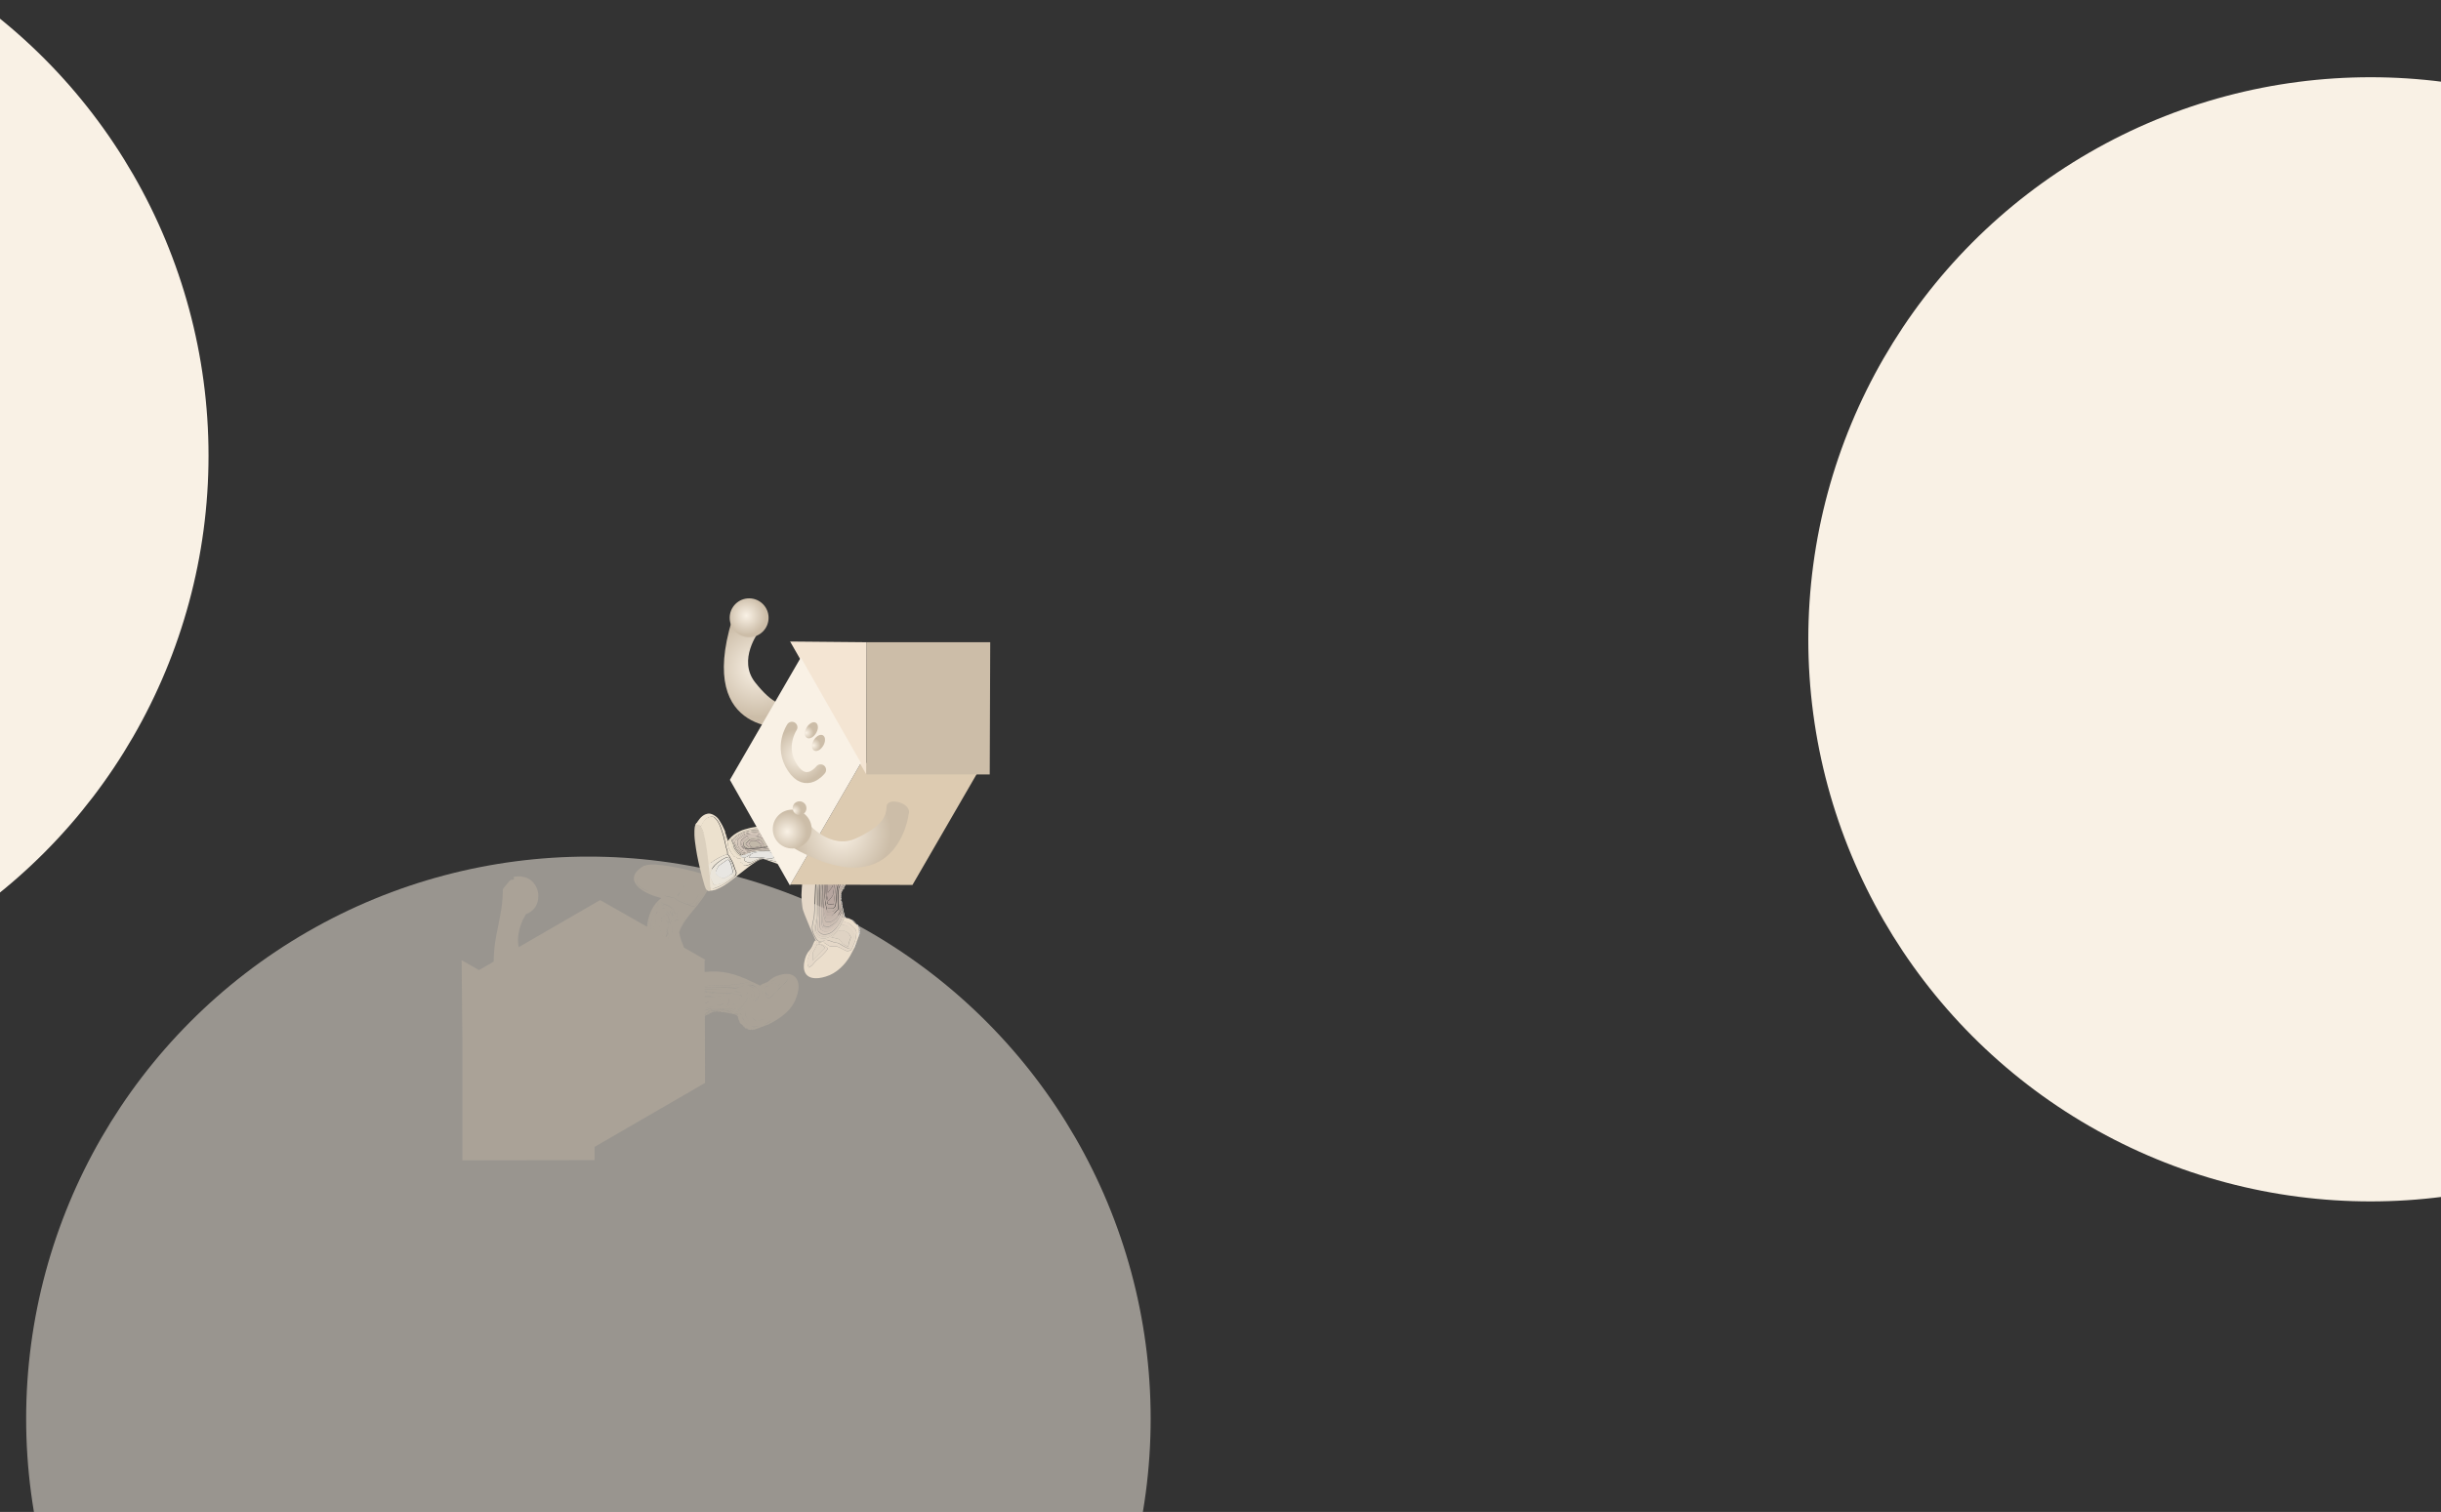 <?xml version="1.0" encoding="utf-8"?>
<!-- Generator: Adobe Illustrator 24.2.1, SVG Export Plug-In . SVG Version: 6.00 Build 0)  -->
<svg version="1.1" id="Layer_1" xmlns="http://www.w3.org/2000/svg" xmlns:xlink="http://www.w3.org/1999/xlink" x="0px" y="0px"
	 viewBox="0 0 2436 1509.3" style="enable-background:new 0 0 2436 1509.3;" xml:space="preserve">
<rect x="0" y="0" width="2436" height="1509.3" fill="#333333" stroke="none"/>
<style type="text/css">
	.st0{fill:#F9F1E5;}
	.st1{opacity:0.52;fill:#F9F1E5;enable-background:new    ;}
	.st2{opacity:0.33;}
	.st3{fill:#CCBDA8;}
	.st4{fill:url(#SVGID_1_);}
	.st5{fill:url(#SVGID_2_);}
	.st6{fill:#DBD0BE;}
	.st7{fill:#EBDECC;}
	.st8{fill:#EEE3D1;}
	.st9{fill:#ECE1CE;}
	.st10{fill:#FEFEFE;}
	.st11{fill:#E5D8C8;}
	.st12{fill:#E2D6C6;}
	.st13{fill:#EAE5DB;}
	.st14{fill:#EBE3D5;}
	.st15{fill:#EDE4D4;}
	.st16{fill:#DDD0C2;}
	.st17{fill:#E7DDCA;}
	.st18{fill:#E0DED8;}
	.st19{fill:#D9CBBE;}
	.st20{fill:#DFD3C4;}
	.st21{fill:#E8E6E2;}
	.st22{fill:#D4C6BA;}
	.st23{fill:#D0C2B7;}
	.st24{fill:#CFC0B5;}
	.st25{fill:#CCBDB2;}
	.st26{fill:#C5B6AC;}
	.st27{fill:#C1B1A8;}
	.st28{fill:#C8B9AF;}
	.st29{fill:#BCACA4;}
	.st30{fill:#BEAFA6;}
	.st31{fill:#C8BEAF;}
	.st32{fill:#B9A8A1;}
	.st33{fill:#B6A59F;}
	.st34{fill:#C2B8A9;}
	.st35{fill:#B3A39C;}
	.st36{fill:#DDCBB1;}
	.st37{fill:#F4E5D3;}
	.st38{fill:none;stroke:url(#SVGID_3_);stroke-width:11;stroke-linecap:round;stroke-linejoin:round;stroke-miterlimit:10;}
	.st39{fill:url(#SVGID_4_);}
	.st40{fill:url(#SVGID_5_);}
	.st41{fill:url(#SVGID_6_);}
	.st42{fill:url(#SVGID_7_);}
	.st43{fill:url(#SVGID_8_);}
</style>
<circle class="st0" cx="2365.7" cy="638.2" r="561.1"/>
<circle class="st0" cx="-353" cy="454.8" r="561.1"/>
<circle class="st1" cx="587.2" cy="1416.2" r="561.1"/>
<g class="st2">
	<path class="st3" d="M716.1,1009.7c0.8,0.1,1.7,0.1,2.5,0.1C717.9,1010.4,716.5,1010.3,716.1,1009.7z"/>
	<path class="st3" d="M706.7,1012.7c0.4-0.2,0.9-0.5,1.3-0.8C708,1012.5,707.2,1013,706.7,1012.7z"/>
	<path class="st3" d="M737.2,1017.6c-0.2,0-0.3-0.2-0.5-0.2c0.2-0.2,0.2-0.3,0.2-0.5C737.1,1017.1,737.1,1017.4,737.2,1017.6z"/>
	<path class="st3" d="M593.3,1158.1v-13.2l110.3-63.9l-0.2-66.9c2-1,3.9-2,5.9-3c0.2,0.1,0.3,0.2,0.4,0.2c0.1-0.2,0.2-0.3,0.2-0.5
		c1-0.4,2-0.8,3-1.1c0.2,0,0.5,0,0.7,0c-0.2,0-0.2,0-0.4,0c-0.1,0.1-0.2,0.1-0.3,0.1c0.4,0.5,1,0.4,1.2-0.2c-0.2,0-0.2,0-0.4,0
		c0.2,0,0.3,0,0.5,0s0.3,0,0.5,0c0.3,0.5,0.7,0.4,1,0c1.1,0,2.2,0.2,3.2,0h0.1c-0.1,0-0.1,0.1-0.2,0.1c0.2,0.2,0.5,0.5,0.7,0.5
		c1.1,0.2,2.1,0.5,3.1-0.1c-0.5-0.1-0.9-0.2-1.4-0.2c0.8,0.1,1.6,0.2,2.3,0.4c-0.2,0-0.4,0-0.5,0c0.2,0.6,0.6,0.5,1.2,0.3
		c0-0.1-0.1-0.1-0.1-0.2c0.1,0,0.1,0.1,0.2,0.1l0,0c0.2,0.2,0.4,0.3,0.6,0.3c3.2,1.2,9.5,1,11.3,3.7c0.4,2,1,4,2.1,5.6
		c-0.2-0.2-0.3-0.4-0.5-0.5c0,0.2,0,0.5,0.1,0.6c0.7,0.7,1,2.2,2.1,2c0,0,0,0,0.1,0.1c0,0.1,0.1,0.2,0.1,0.2s0,0,0.1,0.1
		c0,0.2-0.1,0.5,0.1,0.5c0.2,0.3,0.5,0.5,0.9,0.3c0.1,0.1,0.2,0.2,0.3,0.3c-0.2,0.8,0.3,1.2,1,1c0,0,0,0,0.1,0.1
		c0,0.1,0.1,0.2,0.1,0.2s0,0,0.1,0.1c0,0.2-0.1,0.5,0,0.5c0.6,0.5,1.4,1.6,2.3,1.1c-0.2-0.2-0.3-0.2-0.5-0.4c0.6,0.4,1.3,0.6,2,0.9
		c-0.3-0.1-0.7-0.2-1-0.2c0.2,0.5,0.4,0.8,1,0.8c0.8-0.2,2.2,0.9,2.7-0.1c0.1,0,0.2,0,0.3-0.1c0.1,0.4,0.3,0.5,0.7,0.5
		c0.6-0.2,1.2-0.5,1.9-0.1c1.1-0.4,2.2-0.8,3.3-1.2c2.1-0.5,4-1.7,6-2.1c0.1-0.1,0.2-0.2,0.4-0.3c1-0.4,2-0.8,3-1.1
		c0.3-0.1,0.6-0.1,0.9-0.2c12.6-6.1,25.4-14.9,29.4-29.2c5.1-14.9-1.8-25.7-18.1-20.3c-3.7,0.9-6.9,3-9.7,5.5
		c-2.6,2.4-6.5,2.3-8.8,4.8c0.2,0.1,0.4,0.2,0.6,0.3c-2.5-1-6.3-3.3-7.7-3.6c-18.4-9.1-31.1-12.1-48.4-10.3v-11.6l0.9-0.5L682.6,946
		c-2-5.1-4.1-10.1-4.8-15.4c4.3-12.5,14.8-21.8,22.3-32.4c1.6-2,9.8-14,9-17.9c0.7-0.7,1-1.8,0.6-3.5c-0.9-2.3-3.4-3-5.6-3.7
		c-14.1-4.1-28.5-7.6-43.1-9.4c-9-1.2-15.1-0.8-17.6,0.7c0-0.2,0.1-0.3,0.1-0.5c-0.4,0.2-0.9,0.3-1.2,0.5
		c-19,11.4-7.1,23.3,8.4,29.2c0-0.1,0-0.2,0-0.2c0,0.1,0,0.1,0,0.2c0.2,0.1,0.2,0.2,0.4,0.2c3,0.9,5.8,2,8.9,2.7
		c-9.1,6.6-13.2,17.5-14.3,28.6l-46.8-26.6l-81.2,47c-0.3-1.4-0.5-2.7-0.6-4.1c-0.2-1.4-0.2-2.8-0.1-4.2c0-3,0.6-5.9,1.2-8.7
		c0.5-2.6,1.6-4.9,2.4-7.4c0.9-2.6,2.3-5,3.6-7.4c0.2-0.2,0.2-0.5,0.3-0.8c0.5-0.4,1.1-0.5,1.6-0.8c5.7-2.6,9.3-6.8,10.6-12.9
		c1.4-6.8,0-12.9-4.5-18.2c-2.9-3.4-6.7-5.2-11.1-5.9c-0.2,0-0.5,0-0.8,0c-1.4,0-2.9,0-4.3,0c1.4,0,2.9,0,4.3,0V875v-0.1
		c-1.4,0-2.9,0-4.3,0c-7.6,0,1.2,3.4-6.3,3.4c-0.5,0-7.9,9-7.9,9.4c0,28.2-9.1,44-9.1,72.2l-14.7,8.5l-17.3-9.9l0.7,76.5v123.3
		L593.3,1158.1z M679.3,898.3c-0.4-0.4-0.5-0.8-0.5-1.2C678.7,897.5,678.9,897.8,679.3,898.3c2.7,1.3,11.8,5.5,13.5,2
		c1.3-2.8,4.1-5.4,4-8.6l0,0c0.2,3.3-2.7,5.9-4,8.7C691.2,903.9,681.8,899.6,679.3,898.3z M690.1,884.7c-0.1,0-0.2,0.1-0.3,0.1
		C689.9,884.7,690,884.7,690.1,884.7z M676.2,895.2c0.3-1.8,1.7-3.8,3-5.7C678.2,891.4,677.2,893.3,676.2,895.2L676.2,895.2z
		 M681.8,886.1c1.2-1.7,2.7-3,4.3-4.1C684.5,883.1,683,884.5,681.8,886.1z M702.1,881.5c0.6,0.4,1.1,0.9,1.3,1.6l0,0
		C703.2,882.4,702.7,881.9,702.1,881.5C702,881.5,702,881.5,702.1,881.5z M703.4,883.9c-0.1,1.6-0.4,3.2-0.9,4.7
		C703,887.1,703.3,885.5,703.4,883.9z M695.9,900.2c-0.4,0.5-0.8,1.2-1.2,1.7c-0.2,0.1-0.2,0.2-0.4,0.2
		C694.9,901.5,695.3,900.9,695.9,900.2z M684.9,901.9c2.3,0.7,4.6,1.2,6.4,1.2C689.3,903.2,687.1,902.8,684.9,901.9z M677.1,897.8
		c-0.1-0.1-0.2-0.2-0.3-0.2c-0.2-0.3-0.4-0.6-0.5-1C676.4,897.1,676.7,897.5,677.1,897.8z M673.7,893.8c0-0.1,0-0.1,0-0.2
		s0.1-0.2,0.1-0.2C673.8,893.6,673.8,893.7,673.7,893.8z M675.6,889.4C675.7,889.4,675.7,889.3,675.6,889.4
		C675.7,889.3,675.7,889.4,675.6,889.4z M675,890.7c0.1-0.2,0.2-0.4,0.3-0.6C675.2,890.4,675,890.5,675,890.7z M674.4,892.1
		c0.2-0.3,0.2-0.6,0.4-0.9C674.7,891.5,674.5,891.8,674.4,892.1z M673.9,893.4c0.2-0.4,0.3-0.8,0.5-1.2
		C674.2,892.6,674,893,673.9,893.4z M493.9,959c0.1,0.1,0.2,0.2,0.3,0.3C494,959.2,494,959.1,493.9,959L493.9,959z M672.9,920.2
		c0.2-0.3,0.3-0.6,0.5-0.9c0,0.1-0.1,0.2-0.1,0.2c0.9-0.4,3-2.7,3.4-0.9c0,0.2,0,0.3,0,0.5c-0.2-0.8-0.5-1.2-1.1-0.9
		C674.6,918.8,673.6,919.4,672.9,920.2z M677.2,909c0,0.2-0.1,0.3-0.2,0.4c-0.1,0-0.2-0.1-0.2-0.1C677,909.2,677.2,909.1,677.2,909z
		 M675.9,911.2C675.9,911.2,675.9,911.1,675.9,911.2c0.5,0.9,0.3,2,0.2,2.9c-0.2,0.9-0.8,1.8-1.3,2.6c1.2-2.2,1.9-3.8,0.9-5.8
		C675.8,911,675.9,911,675.9,911.2z M673.9,910.2L673.9,910.2c-2.7-5.5-8.3-7.3-13.6-9.1c-0.5-0.2-0.8-0.4-1.1-0.5
		c0.4,0.1,0.7,0.2,1.2,0.5C665.7,902.8,671.4,904.6,673.9,910.2z M656.4,903.6c0.6-0.6,1.5-1.6,2.3-2.1c-1.7,1.3-3.3,3.2-4.7,5.3
		C654.8,905.7,655.5,904.6,656.4,903.6z M673.5,912.9c-0.5-5.7-6.7-8.8-11.7-10.5c-0.1-0.1-0.2-0.2-0.3-0.2c0-0.1-0.1-0.1,0-0.1l0,0
		c5.1,1.6,10.2,4.3,12.1,9.6C673.6,912.2,673.6,912.6,673.5,912.9z M661.5,902.2L661.5,902.2c-0.5-0.6-1.2-1-1.7-1
		C660.4,901.1,660.9,901.4,661.5,902.2z M661.4,902.2c-7.8,1-12.9,15.4-11.5,25.7h-0.1C648.5,917.6,653.6,903.1,661.4,902.2z
		 M671.2,917.1c0.7-1.6,1-3,1-4.2c0,1-0.2,2.2-0.7,3.5l0,0C671.4,916.7,671.3,916.9,671.2,917.1z M660.1,906.4
		c1-0.2,2.3-0.2,3.6,0.4c-0.7-0.2-1.5-0.3-2.3-0.3C660.9,906.4,660.5,906.3,660.1,906.4z M661.8,910.7c0.3,0,0.7,0,1,0
		c0.1,0,0.2,0,0.3,0c-0.2,0-0.2,0-0.4,0C662.4,910.7,662.1,910.7,661.8,910.7z M664.1,909.8c1.3,0.3,2.5,1,3.4,2.4
		c0.4,0.6,0.5,1.3,0.6,2C667.7,912,666.2,910.4,664.1,909.8z M656.8,928.2c-0.2-1.1-0.4-2.2-0.5-3.2
		C656.5,926.1,656.6,927.1,656.8,928.2L656.8,928.2L656.8,928.2L656.8,928.2L656.8,928.2L656.8,928.2L656.8,928.2z M663.6,932.5
		C663.7,932.5,663.7,932.5,663.6,932.5C663.7,932.5,663.7,932.5,663.6,932.5z M663.3,930.3L663.3,930.3L663.3,930.3L663.3,930.3
		L663.3,930.3z M658,923.1c0.2,1.3,0.4,2.7,0.5,3.8l0,0v-0.1C658.2,925.4,658,924.1,658,923.1z M659.7,920.1c0.3-0.9,1-1.3,1.8-1.6
		c-1,0.5-2,1.6-2.2,3.1C659.4,921.1,659.5,920.6,659.7,920.1z M664.7,919c0.7,0.5,1.2,1.2,1.2,2c0,0.2,0.1,0.6,0.1,1.1
		C665.8,920.7,665.4,919.7,664.7,919z M665.8,925.5c-0.2,1.5-0.5,2.9-1,3.8c0.2-0.5,0.3-1.1,0.4-1.5
		C665.4,927,665.6,926.2,665.8,925.5z M663.5,932.5L663.5,932.5C663.4,932.5,663.4,932.5,663.5,932.5z M660.1,930.2
		c-0.6-0.6-1.2-1.2-1.5-2.1C659,928.7,659.5,929.5,660.1,930.2z M663.3,914.9c0.2,0.2,0.4,0.4,0.6,0.5
		C663.7,915.2,663.5,915,663.3,914.9c-1.6-0.8-2.7,2.1-4.1,2.9c0.6-0.9,1.5-1.9,2.8-2.8C662.4,914.5,662.8,914.4,663.3,914.9z
		 M665.8,917.9c0.7,1.4,1,3,0.9,4.8C666.6,920.9,666.5,919.3,665.8,917.9z M666,927.2c-0.2,1.5-0.5,3.1-1.1,4.1
		C665.3,930.1,665.7,928.7,666,927.2z M664.2,912.4c5.1,1.5,2.5,13.5,1.9,17.9c-0.3,1.6-0.1,5.8-2.5,5.1c0,0-0.1,0-0.1-0.1
		c0.5,0.2,0.9,0.1,1.3-0.3c1.4-6,3.7-14.9,1.5-20.7C665.6,913.5,664.9,912.8,664.2,912.4z M662.3,934.8c-0.6-0.3-1.2-0.7-1.6-1.1
		C661.2,934,661.8,934.4,662.3,934.8z M656.7,931.7c-0.4-0.7-0.7-1.4-1-2.2C656,930.3,656.3,931.1,656.7,931.7L656.7,931.7z
		 M654.2,922.7c-0.2-1.6-0.2-3.3,0-4.8C654.1,919.5,654.1,921.1,654.2,922.7z M657.7,911.3c0.7-0.7,1.5-1.2,2.3-1.7l0,0l0,0
		C659.3,910.1,658.5,910.6,657.7,911.3z M668.1,909.4c1.1,0.9,1.6,2.1,1.6,3.4C669.5,911.6,668.9,910.4,668.1,909.4z M668,921.2
		c-0.1,0.3-0.1,0.6-0.2,0.9c0.1-1.9,0-3.7-0.2-5.5c-0.2-2.5-1.6-5.5-4.3-5.9c3.3,0.3,4.3,4.4,4.6,7.3c0.1-0.1,0.1-0.2,0.2-0.3
		C668,918.9,667.9,920.1,668,921.2z M667.2,928.7c-0.2,2.3-0.5,4.4-1.2,6.6c0.1,0.5-0.2,1.1-0.5,1.5l0,0c0.4-0.4,0.6-0.9,0.5-1.5
		c-0.2,0.2-0.5,0.3-0.7,0.4c0.2-0.1,0.5-0.2,0.7-0.4C666.4,933.1,666.9,930.9,667.2,928.7z M653.7,930c-2.2-5.1-2-11.3,0.2-16.5
		c0.9-1.8,1.8-3.3,2.7-4.4c-0.9,1.5-1.7,3.2-2.7,4.4C651.6,918.8,651.6,925,653.7,930L653.7,930z M668.2,907.7c1.7,1.3,3,3,3.3,5.5
		c-0.2,0.6-0.3,1.2-0.5,1.9C671.5,911.7,670.6,909.6,668.2,907.7z M669.5,919.5c-0.3,1.1-0.6,2.2-0.8,3.4c0.1-0.6,0.2-1.3,0.2-2l0,0
		c0.1-0.1,0.2-0.2,0.2-0.2C669.2,920.3,669.3,919.9,669.5,919.5z M668.3,926.7L668.3,926.7c-0.3,3.7-0.6,7.4-1.1,11h-0.1
		C667.7,934.1,668,930.4,668.3,926.7z M660,903.9c0.9-0.3,1.8-0.3,2.6,0.3C661.6,903.8,660.8,903.7,660,903.9z M670.7,918.2
		c-0.3,0.8-0.6,1.6-0.9,2.4c0.1-0.5,0.2-0.9,0.3-1.4C670.4,918.8,670.5,918.5,670.7,918.2z M669.3,938.7c0,0.1,0,0.1,0,0.2l0,0
		C669.3,938.8,669.3,938.8,669.3,938.7z M671.2,924.8c-0.4,2.1-0.7,4.9-0.7,7.6C670.3,929.4,670.7,927,671.2,924.8z M671.3,940.1
		L671.3,940.1c0-0.2,0.1-0.2,0.1-0.4l0,0C671.4,939.7,671.4,939.9,671.3,940.1z M650.7,911.7c0.7-1.7,1.6-3.4,2.7-5.1
		C652.3,908.2,651.4,909.9,650.7,911.7z M655.5,903.4c0.6-0.9,1.2-1.9,2-2.4c-0.2,0.2-0.4,0.5-0.7,0.7
		C656.5,902.3,656,902.8,655.5,903.4z M674.7,909.2c0.2,0.2,0.3,0.5,0.4,0.6C675,909.6,674.9,909.5,674.7,909.2L674.7,909.2
		C674.7,909.4,674.7,909.3,674.7,909.2z M680.7,919.8c-0.8,2.7-2.6,5.1-3.4,7.8C678.1,924.9,679.9,922.5,680.7,919.8z M677.2,940.4
		c1.1-4.2-1.6-9.2-0.9-13.6c0-0.5,0.2-1.9,0.4-3.4c-0.1,1.1-0.2,2.2-0.4,3.3C675.5,931.1,678.2,936.2,677.2,940.4z M494.1,959.3
		L494.1,959.3L494.1,959.3L494.1,959.3z M649.1,914.2c0.4-1.9,1.1-3.6,2-5.1C650.2,910.6,649.5,912.2,649.1,914.2
		c-0.8,3.4-2,7.7-2.3,11.9l0,0C647,921.8,648.2,917.5,649.1,914.2z M657.4,899.1c0.1,0,0.1,0,0.2,0c0,0,0,0.1,0.1,0.1l-0.1,0.1
		C657.5,899.2,657.5,899.1,657.4,899.1z M639.3,873c-3.2,2.7-5.2,6.8-3,10.3c3.3,3,7.6,5.2,12.3,6.9c-4.6-1.5-9-3.4-12.4-6.9
		C633.9,879.9,636,875.8,639.3,873z M686.8,903.3c-4.7-1.8-10.4-3.3-13.8-7.1c-3.8-0.3-7.5-1.2-11.2-2.3c4,0.9,7.8,1.5,11.2,2.2V896
		c3.4,3.7,9.1,5.3,13.7,7c2.7,1.2,6.2,3,8.3-0.2c2.4-3.3,9.1-11.2,11.2-17.5c-2,6.2-8.8,14.4-11.2,17.7
		C692.9,906.3,689.6,904.6,686.8,903.3z M677.2,907.8c0-0.1,0-0.1,0-0.2c0.2-0.3,0.2-0.5,0.2-0.8
		C677.4,907.1,677.4,907.4,677.2,907.8z M677.7,930.9L677.7,930.9c0.2-5.6,5.5-10.2,6.6-15.8c0.1-0.2,0.1-0.3,0.2-0.4
		c0,0.2-0.1,0.4-0.2,0.6C683.2,920.8,678.1,925.3,677.7,930.9z M680.2,945.1L680.2,945.1c-0.3-2.1-0.8-4.2-1.2-6.2
		C679.6,941.1,680.1,943.4,680.2,945.1z M738.1,1012.5c0.2-0.1,0.5-0.2,0.8-0.3c0,0,0,0-0.1,0c0.8-0.2,1.2,0.2,1.5,0.9
		C740,1012.5,739.3,1012.2,738.1,1012.5z M741.1,984.1c0.5-0.1,1.1-0.2,1.6-0.3c-0.6,0.2-1.2,0.3-1.8,0.5
		c-12.3,2.3-25.1,0.6-37.6,1.4v-0.2c5.9-0.2,11.9-0.2,17.8-0.3C727.7,985,734.6,985.8,741.1,984.1z M757.3,1018.8
		c1.3-0.9,6.9-1.5,7.7-2.3C764.5,1017.2,759.6,1017.9,757.3,1018.8z M756.2,1019.3c-0.1,0-0.2,0-0.3-0.1c0.2,0,0.3,0,0.4-0.1
		C756.3,1019.3,756.3,1019.3,756.2,1019.3z M754.7,1019c-2-0.7-3.5-2.2-4.4-4.1c0.9,1.6,2.3,3,4.1,3.8
		C754.5,1018.9,754.6,1018.9,754.7,1019z M749.1,1009.9c0-0.9,0.1-1.7,0.4-2.5c0,0,0-0.1,0.1-0.1
		C749.2,1008.2,749.1,1009,749.1,1009.9z M749.1,1010.6c0-0.2,0-0.4,0-0.6C749.1,1010.1,749.1,1010.4,749.1,1010.6z M749.2,1011.3
		L749.2,1011.3L749.2,1011.3z M754,1002.1c0.1-0.1,0.2-0.2,0.3-0.3C754.2,1001.9,754.1,1002,754,1002.1z M753.3,1002.9
		c0.1-0.1,0.1-0.2,0.2-0.2C753.4,1002.7,753.3,1002.8,753.3,1002.9z M710,1009c-1.2,0.1-2.2,0.6-3.1,1.3c0.1,0,0.1,0,0.2,0
		c-1.2,0.5-2.3,1.1-3.6,1.6v-0.2c0.7-0.3,1.4-0.6,2.1-1c3-2,6.5-2.3,10-2.3c0.2,0.2,0.5,0.2,0.8,0.1l0.1,0.1c-0.1,0-0.2,0.1-0.3,0.1
		s-0.2,0-0.2,0c-0.1,0-0.2-0.1-0.2-0.1c0.1,0,0.1,0.1,0.2,0.1c-1.7-0.2-3.4-0.1-4.9,0.4c-0.1,0-0.2,0-0.2,0c0.1,0,0.2,0,0.2,0
		c-0.5,0.2-1,0.2-1.5,0.5C709.6,1009.3,709.8,1009.2,710,1009z M750,1001.5c3.3-4.4,4.4-9.7,0.3-13.8c-5.4-3-12.4,0.2-18.3-0.2
		c-1.2,0-2.4,0-3.6,0c1.2,0,2.4,0,3.7,0c6,0.5,13-2.7,18.3,0.2C754.4,991.9,753.4,997.1,750,1001.5z M713,1007.9
		c-2.4,0.2-4.8,0.9-7,1.7c0.2-0.1,0.4-0.2,0.5-0.3c1.2-0.6,2.6-1,3.9-1.2c3.2-0.4,6.4-0.3,9.6-0.1c3.7,0.4,7.5,0.9,11.1,0.6
		c1.3-0.9,2.9-1.6,4.3-2.3c-1.5,0.9-3,1.7-4.6,2.5C725.1,1009.2,718.9,1007.8,713,1007.9z M709.5,1007.9c2.2-0.5,4.4-0.8,6.6-0.4
		l0,0l0,0C713.9,1007.1,711.7,1007.3,709.5,1007.9z M739.5,990.1c-1.3,0-2.7,0.1-3.9,0c-1.2-0.1-2.5-0.1-3.7-0.2
		C734.3,989.9,736.9,989.8,739.5,990.1z M704.5,1008.4c-0.4,0.1-0.8,0.2-1.2,0.4v-0.2c1.9-0.7,3.7-1.5,5.7-1.7
		c5.9-0.4,11.9-0.3,17.8-0.2c0.8,0,1.5-0.2,2-0.7c-0.5,0.7-1.2,0.9-2.1,0.9C719.4,1007.2,711.4,1005.6,704.5,1008.4z M710.4,1006.1
		c1.6-0.3,3.4-0.4,5.1-0.3h0.1c-0.1,0-0.2,0-0.2,0C713.6,1005.7,711.9,1005.8,710.4,1006.1z M703.4,996.2c1.5,0,3,0,4.8,0.1
		C706.4,996.2,704.8,996.3,703.4,996.2L703.4,996.2z M707.7,999.4c-1.3,1.2-2.8,2-4.3,2.5v-0.2c1.6-0.6,3.1-1.5,4.5-2.5
		C707.8,999.2,707.7,999.3,707.7,999.4z M714.8,995.8c-3.9-0.5-7.8-0.4-11.4-0.5v-0.1C707,995.2,710.9,995.1,714.8,995.8z
		 M719,997.1c0.1,0,0.1,0,0.2,0.1c0,0.1-0.1,0.1-0.1,0.2C719,997.3,719,997.2,719,997.1z M717.3,999.4c-0.6,0.5-1.2,0.9-2,1.3
		C715.9,1000.4,716.6,999.9,717.3,999.4z M723.2,995.1c-0.9-0.1-1.7-0.2-2.1-0.4c0.1,0,0.1,0,0.2,0
		C721.9,994.9,722.6,995.1,723.2,995.1z M720.9,994.8c-2-0.3-3.8-0.6-5.8-0.9C717.1,994.1,719,994.4,720.9,994.8z M708.6,994.1
		c0.8,0,1.6,0.1,2.3,0.2c-2.8-0.1-5.3,0.1-7.6,0.2v-0.2C705.2,994.1,707,994,708.6,994.1z M721.2,995.9L721.2,995.9
		c0.4,0,0.6,0.1,0.9,0.2C721.8,996.1,721.5,996,721.2,995.9L721.2,995.9z M722.8,997c0.2,0.6,0.2,1.5,0.2,2.3
		c-0.2-0.5-0.2-1-0.2-1.3C722.9,997.6,722.9,997.3,722.8,997z M722.2,1002.2c-1.7,0.7-4.9,0.9-7.7,1.1
		C717,1002.9,719.6,1002.5,722.2,1002.2z M720.8,1004.4C720.8,1004.4,720.7,1004.4,720.8,1004.4c1.3-0.2,2.7-0.4,4.1-0.8
		c3-0.9,1.6-4.5,2.2-6.9c0.1-0.5-0.3-0.7-0.9-0.9c1.6,0.5,1,1.5,0.8,6.3C725.5,1004.1,723,1004,720.8,1004.4z M728.8,1002.9
		c-1.8,2-4.5,2.4-7.4,2.6C724.4,1005.3,727.1,1004.7,728.8,1002.9z M714.1,1004.8c-3.6,0.3-7.2,0.8-10.8,1.6l0,0h0.1
		C706.9,1005.3,710.5,1005.1,714.1,1004.8z M713.4,991.6c-2.2-0.1-4.4-0.2-6.6-0.2C709.3,991.3,711.6,991.2,713.4,991.6z M720.5,992
		c3.5,0.1,7.1,0.2,10.5,0.8c-2.3-0.4-4.6-0.5-6.7-0.6C723,992.1,721.7,992.1,720.5,992z M737.5,995.1L737.5,995.1
		c0.3,1.3,0.4,2.5,0.3,3.4C737.8,997.4,737.6,996.2,737.5,995.1L737.5,995.1z M730.9,1003.8c0.9-0.8,1.9-1.6,2.7-2.4
		C733,1002.3,731.9,1003,730.9,1003.8z M703.4,990.2c0.9,0,1.8-0.1,2.7-0.1c-0.4,0-0.7,0.1-1.1,0.1
		C704.5,990.2,703.9,990.2,703.4,990.2L703.4,990.2z M710.2,990.1c1.2,0,2.6,0,3.8,0c-1.1,0-2.3,0-3.4,0.1
		C710.5,990.1,710.4,990.1,710.2,990.1z M740.5,995.7c-0.1-0.2-0.1-0.5-0.2-0.7c-1.1-3.7-16.9-3.3-20.9-3.7
		c-5.3-0.2-10.5-0.6-15.9-0.3c-0.1,0-0.2,0-0.2,0v-0.2c0.1,0,0.1,0,0.2,0c5.3-0.3,10.6,0.2,15.9,0.3c6.6,0.3,13.3,0.2,19.7,2.3
		c1,0.3,1.1,0.4,1.2,1.4C740.3,995.1,740.4,995.4,740.5,995.7z M735.9,1002.6c-0.2,0.2-0.3,0.4-0.5,0.5c0.1-0.2,0.2-0.2,0.3-0.4
		C735.7,1002.6,735.8,1002.6,735.9,1002.6z M703.3,989.4c0.5,0,1,0,1.6,0.1c0.7,0,1.5,0,2.2,0c-1.2,0-2.5,0.1-3.7,0.2L703.3,989.4z
		 M724.4,989.6c0.6,0,1.2,0,1.7,0c0.2,0,0.5,0,0.7,0.1C726,989.7,725.1,989.7,724.4,989.6z M722.9,1007.7c3.2,0.2,6.1,0.2,8.8-1.4
		l0,0C729.2,1008.1,726.1,1008,722.9,1007.7z M704.1,1009.5c-0.2,0.1-0.5,0.2-0.7,0.2l0,0C703.6,1009.7,703.8,1009.6,704.1,1009.5z
		 M723.1,988.7c-4.1,0-8,0-12.1,0C715.1,988.7,719,988.7,723.1,988.7c0.1,0,0.1,0,0.2,0C723.2,988.7,723.2,988.7,723.1,988.7z
		 M745.8,991c0.2,0.3,0.4,0.6,0.6,1c-0.4-0.5-0.9-0.9-1.5-1.2C745.3,990.9,745.5,990.9,745.8,991z M732.4,1009.2
		c-0.1,0-0.2,0.1-0.2,0.1S732.2,1009.2,732.4,1009.2c3.3-2,7.3-3,9.7-6.5c1.2-2.1,3.5-4.1,3.4-6.7c-0.4-1.2,0-3.3-1.1-4
		c1.2,0.6,0.7,2.8,1.2,4.1c0.1,2.6-2.3,4.6-3.4,6.7C739.8,1006.2,735.7,1007.2,732.4,1009.2z M747.6,995.6c0,0.5-0.1,1.1-0.4,1.6
		C747.4,996.7,747.5,996.2,747.6,995.6z M739.2,1003.4c0.5-0.6,1.2-1.3,1.8-2C740.4,1002.2,739.8,1002.8,739.2,1003.4z M749.1,991.1
		L749.1,991.1c1.1,1.7,1.3,3.6,0.9,5.5C750.3,994.7,750.1,992.8,749.1,991.1L749.1,991.1z M748.6,1000L748.6,1000L748.6,1000z
		 M749.2,998.9c0,0.1-0.1,0.2-0.1,0.2C749.1,999,749.2,999,749.2,998.9z M749.6,997.7c-0.1,0.2-0.1,0.3-0.2,0.5
		C749.5,998.1,749.6,998,749.6,997.7z M749.9,996.5c-0.1,0.3-0.2,0.5-0.2,0.9C749.9,997.1,749.9,996.9,749.9,996.5z M741.1,1005.4
		c-2.2,1.7-4.6,3-7.1,4.1C736.4,1008.3,738.9,1007,741.1,1005.4z M723.1,1009c2.3,0.2,4.6,0.5,6.9,0.7c0.1,0,0.2,0,0.2,0
		C728.1,1009.9,725.5,1009.3,723.1,1009z M703.3,987.8c0.1,0,0.2,0,0.2,0c5.6-0.2,11.3-0.2,16.9-0.2c-5.7,0.1-11.5,0.3-17.2,0.5
		L703.3,987.8L703.3,987.8z M746,1003.4L746,1003.4L746,1003.4z M745.1,1004.3c0.1-0.1,0.1-0.1,0.2-0.2
		C745.2,1004.1,745.2,1004.2,745.1,1004.3z M743.9,1005.4c-3.7,3.1-8.5,5.3-12.2,5.5C735.4,1010.6,740.1,1008.4,743.9,1005.4z
		 M744.2,1005.1c0.2-0.2,0.3-0.2,0.4-0.4C744.4,1004.9,744.3,1005,744.2,1005.1z M731.2,1010.4c-0.2,0-0.5-0.1-0.7-0.1
		c0.5,0,0.9-0.1,1.3-0.2C731.6,1010.3,731.4,1010.3,731.2,1010.4z M723.5,1009.3c-1.3-0.2-2.6-0.2-3.8-0.2c-0.2,0-0.4,0-0.6-0.1
		C720.4,1008.8,721.9,1009,723.5,1009.3z M718.5,1009c-0.2-0.1-0.2-0.2-0.3-0.3c-0.2,0-0.5,0.1-0.5,0.1c-0.2-0.2-0.3-0.2-0.5-0.2
		c0,0,0,0-0.1,0l0,0c-0.1,0-0.2,0.1-0.3,0.1l-0.1-0.1c0.1,0,0.2-0.1,0.3-0.1c0.5,0,1.1,0.1,1.6,0.1c-0.2,0-0.4,0-0.5,0
		C718.3,1008.7,718.4,1008.9,718.5,1009L718.5,1009z M730,986.5c-1.6,0.1-3,0.1-4.6,0.1c4.6-0.2,9.2-0.5,13.7-0.9
		C736,986.2,732.9,986.9,730,986.5z M752.6,986.6c-1.8-1.2-3.8-1.8-5.9-1.9C749.2,984.5,751.2,985.2,752.6,986.6z M755.2,994.9
		c-0.2,2-1,4-2.3,5.5C754,998.7,754.9,996.8,755.2,994.9z M728.4,1010.6c-0.2-0.1-0.4-0.2-0.6-0.2c0.1,0,0.2,0,0.3,0
		c-1.2-0.3-2.3-0.5-3.4-0.7c1.2,0.2,2.3,0.3,3.4,0.6C728.3,1010.4,728.3,1010.5,728.4,1010.6z M703.4,1012.9v-0.2
		c4.8-2.3,9.6-4.6,14.5-3.8C710.9,1008.7,707.7,1010.9,703.4,1012.9z M708,1011c-1.6,0.7-3.1,1.5-4.7,2.3v-0.2
		C704.9,1012.4,706.5,1011.6,708,1011z M743.9,983.5c3-0.5,6-0.9,8.7,0.5c6.9,4.1,5.9,10.3,2,15.8c1.2-1.8,2-3.7,2.7-5.9
		C759.1,985.5,750.8,982.3,743.9,983.5z M772.5,981.5c1.1-0.1,2.2,0,3.4,0C774.8,981.6,773.6,981.5,772.5,981.5z M779,980.9
		c-0.1,0-0.1,0-0.2,0.1C778.9,981,779,980.9,779,980.9L779,980.9z M767.3,983.7c-1.2,0.7-2.5,1.5-3.8,1.9
		C764.3,984.9,765.9,984.3,767.3,983.7z M770.3,982c0.6-0.2,1.2-0.4,2-0.4c-0.8,0.1-1.5,0.3-2.2,0.6
		C770.2,982.1,770.2,982,770.3,982z M779.2,981.3c-0.8,0.8-1.6,1.6-2.4,2.4c-0.5,0.5-1.1,1.1-1.6,1.6
		C776.9,983.4,778.4,981.8,779.2,981.3z M767.7,992.6c-0.2,0.2-0.5,0.4-0.6,0.6c-1.7,0.6-2.7-1.2-3.4-3.3c0.7,1.3,1.6,2.7,2.1,3.2
		C766,993.5,766.7,993.3,767.7,992.6z M762.7,987.2c0-0.2-0.1-0.2-0.1-0.3c-0.1-0.3,0.1-0.6,0.4-0.9
		C762.7,986.2,762.6,986.7,762.7,987.2z M765.2,1006.5c0.1,0.3,0.2,0.7,0.3,1C765.4,1007.2,765.3,1006.8,765.2,1006.5z
		 M748.9,1020.4c-3.2-2.3-5.5-6.5-5.3-10.1h0.1C743.6,1014,745.8,1018.1,748.9,1020.4z M734.9,1012.2c-1.7-0.1-3.4-0.5-5.1-0.9
		c-0.5-0.2-1.1-0.4-1.7-0.5c0.3,0.1,0.7,0.1,1,0.2l-0.1-0.1l0,0l0.1,0.1c0.1,0,0.1,0,0.2-0.1l0,0h-0.1c2.4,1.2,5.5,1.3,8.7,0.5
		C736.8,1011.6,735.8,1011.9,734.9,1012.2z M740.3,1011.1c-0.8,0.4-1.6,0.7-2.4,0.9C738.7,1011.7,739.5,1011.4,740.3,1011.1z
		 M726.9,1010.4c-0.2,0-0.3-0.1-0.5-0.1c0.4,0,0.9,0.1,1.2,0.1C727.3,1010.4,727.1,1010.4,726.9,1010.4z M723.7,1010
		c-1.2-0.1-2.4-0.2-3.6-0.5C721.3,1009.7,722.6,1009.9,723.7,1010z M709.4,1010.4c-0.2,0.1-0.3,0.2-0.5,0.2
		C709.1,1010.6,709.1,1010.5,709.4,1010.4C709.3,1010.5,709.3,1010.5,709.4,1010.4z M758,985c0.2,0.2,0.5,0.2,0.6,0.4
		C758.5,985.3,758.2,985.2,758,985c-3.9-2.2-8.4-4.8-13.2-4c-13.7,3.3-27.6,2.5-41.5,3.3v-0.1c13.9-0.8,27.9-0.1,41.4-3.3
		C749.6,980.2,753.9,982.7,758,985z M774.4,977.5c-1.6,0.7-3.1,1.6-4.7,2.4l0.1-0.1C771.2,978.8,772.8,978.1,774.4,977.5z
		 M761.6,987.1c-0.3,0.7-1.4,3.4-1.3,4.8C760.1,990.6,761.3,987.8,761.6,987.1c1.4,2.3,2.8,9.8,6.3,9c3-2.2,5.8-4.8,8.2-7.6
		c2.9-4.1,7.7-6.6,10.1-11.1c0,0,0.1,0,0.1,0.1c-0.9,1.6-1.8,3.1-3.2,4.2c-5.5,4.4-9.3,10.6-15.1,14.6
		C764.5,997.3,763,989.4,761.6,987.1z M765,1001.3c0-1-0.1-2-0.4-2.9C765,999.4,765.1,1000.3,765,1001.3z M764.6,998.3L764.6,998.3
		L764.6,998.3z M759.3,1023.9c4.4-1.2,8.3-3.3,9.7-5.2c0.2-0.6,0.4-1.2,0.4-1.9c0,0.7-0.1,1.3-0.4,2
		C767.5,1021.3,762.9,1022.8,759.3,1023.9z M750.2,1027.8c0.7-0.2,1.5-0.2,2.2-0.3C751.7,1027.6,751,1027.7,750.2,1027.8z
		 M749,1024.6c2.4,0.7,5.9,0.4,9.2-0.4c-0.5,0.2-1.1,0.3-1.6,0.4C753.7,1025.5,751.2,1025.4,749,1024.6z M742.5,1018.7
		c-1.2-1.4-1.5-3.1-1.8-4.4c0.6,2.1,1.7,5.4,5.5,8.5c0.1,0.1,0.2,0.2,0.3,0.3C745.1,1022.1,743.7,1020.6,742.5,1018.7z
		 M736.1,1013.2c-0.9-0.2-1.7-0.3-2.5-0.5c1.2,0.2,2.3,0.3,3.4,0.2c0.2-0.2,0.4-0.5,0.6-0.2l0,0c-0.2-0.2-0.4,0-0.6,0.2l0,0
		C736.8,1012.9,736.4,1013.1,736.1,1013.2L736.1,1013.2z M731.3,1012.1c-2.3-0.6-4.6-1.2-6.9-1.3
		C726.6,1010.6,729,1011.4,731.3,1012.1z M719.4,1009.8c0.2,0,0.3,0,0.4,0h0.1h-0.1c0.1,0,0.1,0,0.2,0c0.1-0.1,0.1-0.2,0.2-0.2
		c0,0-0.1,0.1-0.1,0.2c0.1,0,0.2,0.1,0.2,0.1C720.1,1009.8,719.8,1009.8,719.4,1009.8z"/>
</g>
<g>
	<g>
		
			<radialGradient id="SVGID_1_" cx="5640.157" cy="-7185.646" r="49.017" gradientTransform="matrix(-8.254457e-02 -0.997 0.997 -8.254457e-02 8385.414 5697.312)" gradientUnits="userSpaceOnUse">
			<stop  offset="2.066799e-05" style="stop-color:#F9F1E5"/>
			<stop  offset="1" style="stop-color:#CCBDA8"/>
		</radialGradient>
		<path class="st4" d="M788.8,726.3c0,0-94.3,10.7-58.2-107.6c0,0,3.1-10.6,16.7-5.9c13.6,4.6,10.1,17.6,10.1,17.6
			s-21.7,28.2-3.8,50.8c17.9,22.6,28.3,24,37.9,22.1C801.1,701.2,801,727.5,788.8,726.3z"/>
		
			<radialGradient id="SVGID_2_" cx="5693.646" cy="-7192.202" r="19.43" gradientTransform="matrix(-8.254457e-02 -0.997 0.997 -8.254457e-02 8385.414 5697.312)" gradientUnits="userSpaceOnUse">
			<stop  offset="2.066799e-05" style="stop-color:#F9F1E5"/>
			<stop  offset="1" style="stop-color:#CCBDA8"/>
		</radialGradient>
		<circle class="st5" cx="747.6" cy="616.7" r="19.4"/>
	</g>
	<g>
		<g>
			<path class="st6" d="M706.7,889.3c-1.2-0.5-2.2-1.4-2.6-2.7c-0.4-1-0.8-2-1.1-3c-1.6-5.9-3.3-11.7-4.7-17.6
				c-1-4.1-1.9-8.4-2.7-12.6c-0.8-4.3-1.4-8.5-2-12.9c-0.3-2.2-0.5-4.4-0.6-6.7c-0.1-1.5,0.1-3,0-4.6c0-2.1,0.3-4.2,1.1-6.2
				c0.7-1.8,2.1-2,3.4-0.7c1.2,1.2,2.1,2.7,2.9,4.3c1.7,3.4,3,6.9,4,10.5c0.8,2.7,1.6,5.3,2.2,8c0.6,2.6,1.1,5.2,1.6,7.8
				c0.5,2.4,0.9,4.8,1.2,7.1c0.4,2.3,0.7,4.7,0.9,7c0.3,2.8,0.5,5.6,0.7,8.4c0.1,2.8,0.2,5.5,0.2,8.4c0,1.2-0.2,2.5-0.2,3.7
				c-0.1,0.7-0.5,1.2-1.2,1.4c-0.7,0.2-1.2,0.4-2,0.5C707.5,889.6,707.1,889.5,706.7,889.3z"/>
		</g>
		<g>
			<path class="st7" d="M856.9,934.1c-0.2,1-0.5,2-0.8,3c0,0.1-0.1,0.3-0.1,0.4c-0.2,0.5-0.5,1.2-0.8,1.7c-0.2,0.4-0.4,0.8-0.5,1.2
				c-0.1,0.2,0,0.4,0,0.5s-0.1,0.3-0.1,0.4c-0.2,0.1-0.3,0.2-0.4,0.3c-0.4,1-0.8,2-1.1,3c0,0.2,0.1,0.4,0.1,0.6
				c0,0.1-0.1,0.3-0.1,0.4c-0.2,0.2-0.3,0.2-0.4,0.4c-0.2,0.5-0.5,1.2-0.8,1.6c-1.2,2.3-2.3,4.5-3.5,6.6c-2.7,4.6-5.9,8.7-9.8,12.2
				c-4.3,3.9-9.1,6.9-14.7,8.5c-4.4,1.3-8.9,2.2-13.5,1.2c-2.3-0.5-4.3-1.6-5.9-3.5c-1.7-2.3-2.3-4.9-2.3-7.6s0.5-5.4,1.2-8
				c0.6-2.2,1.5-4.2,2.7-6.1c0.9-1.2,2-2.3,2.9-3.6c1.2-1.6,2.1-3.4,2.7-5.3c0.5-1.4,1.1-2.6,2.2-3.5c0.4,0.8,0.9,1.6,1.2,2.4
				c0.1,0.2-0.2,0.5-0.4,0.5c-0.8,0.1-1.1,0.5-1.3,1.2c-0.9,2.6-2.3,4.8-4.1,6.9c-0.5,0.5-0.9,1.2-1.2,2c-0.5,1.2-0.9,2.3-1.2,3.5
				c-0.3,0.9-0.5,1.6-0.8,2.4c-0.7,2-0.4,3.8,0.1,5.8c0.2,0.9,0.5,1.9,0.9,2.8c1.6-0.9,3.1-1.8,4.2-3.2c2-2.6,4.4-4.8,6.9-6.9
				c2-1.7,3.8-3.7,5.6-5.6c0.8-0.8,1.3-1.7,2-2.6c0.4-0.5,0.3-1.3-0.2-1.7c-0.9-0.7-2-1.4-2.9-2c-0.5-0.3-0.9-0.5-1.5-0.8
				c-1.3-0.5-2.6-0.9-3.9-1.5c-0.2,0-0.4-0.2-0.6-0.3c0.2-0.2,0.3-0.3,0.5-0.3c1.2-0.3,2.6-0.7,3.8-0.9c0.6-0.2,1.2-0.2,1.3,0.7
				c0,0.2,0.2,0.3,0.4,0.4c1.6,1,3.2,2,4.7,3c0.7,0.5,1.6,0.5,2.4,0.6c1.6-0.1,3.3-0.2,4.8,0c1.2,0.1,2.4,0.6,3.6,1.2
				c1.7,0.9,3.6,1.7,5.2,2.7c1.6,0.9,3.2,0.8,4.8,0.2c0.9-0.3,1.6-0.9,2-1.9c1-2.4,2.1-4.9,3.1-7.3c0.4-1,0.5-2.2,0.7-3.3
				c0.2-1.3,0.4-2.7,0.6-4c0.5-2.5-0.4-4.6-2.1-6.3c-1.3-1.3-2.8-2.7-4.3-3.8c-0.8-0.6-1.7-1.1-2.7-1.4c-1.1-0.4-2.3-0.5-3.3-0.9
				c-0.1-0.1-0.3-0.3-0.3-0.5c0-0.3,0-0.5,0-0.9c0.1-0.4,0.3-0.8,0.4-1.2c0-0.2,0.1-0.5,0.1-0.7c0.1-0.3,0.2-0.6,0.3-0.9
				c0.5,0.1,1.1,0.2,1.6,0.3c0.7,0.2,1.5,0.3,2.2,0.5c0.2,0.1,0.5,0.2,0.6,0.2c0.7,0.3,1.5,0.5,2.2,0.9c0.9,0.8,1.8,1.5,2.7,2.3
				c0.1,0,0.2,0.1,0.2,0.1c0.3,0.4,0.6,0.7,0.9,1.1c0.2,0.1,0.2,0.2,0.4,0.3c0.4,0.3,0.7,0.8,1,1.1c0.1,0,0.2,0.1,0.2,0.1
				c0.5,0.8,1.1,1.5,1.7,2.2c0.1,0.2,0.2,0.4,0.2,0.5c0.2,1.2,0.5,2.4,0.7,3.7c-0.1,0.1-0.1,0.2-0.1,0.3
				C857.3,931,857.1,932.6,856.9,934.1z"/>
			<path class="st8" d="M723.5,830.7c0.3,1.6,0.5,3.1,0.9,4.8c0.2,1.2,0.5,2.3,0.8,3.4c0,0.2,0.2,0.5,0.3,0.6c0.8,0.4,0.7,1.2,0.8,2
				c0.2,1.4,0.2,2.9,0.7,4.3c0.6,1.8,1.6,3.5,2.7,5.1c0.7,1.2,1.7,2.3,2.5,3.5c0.5,0.8,1.3,1,2.2,1.1c0.5,0,0.9,0.2,1.1,0.6
				c0.5,0.9,1.2,1.2,2.2,0.8c0.2,0,0.5,0,0.7,0.1c0.5,0.1,0.9,0,0.9-0.5c0.5,0.8,0.3,1.6-0.2,2.3c-0.7,1.2-0.7,1.2,0.3,2
				c0.5,0.4,1,0.6,1.4,0.9c0.3,0.3,0.6,0.5,0.8,0.9c0.7,1.5,2,1.8,3.5,1.5c1.2-0.3,2.3-0.7,3.4-1.2c3.1-1.6,6.2-3.3,9.4-4.8
				c0.8-0.4,1.8-0.5,2.7-0.7c0.1,0,0.2,0.1,0.3,0.2c-2.7,0.5-5,1.8-7.2,3.2c-4.4,2.7-8.3,5.9-12.3,9c-4.4,3.4-8.7,6.8-13,10.1
				c-4,3-8.1,5.7-12.8,7.6c-0.5,0.2-1.1,0.5-1.6,0.7c-1.2,0.3-2.3,0.5-3.5,0.8c-0.6,0.2-1.2-0.3-1.1-0.9c0-0.8,0.1-1.5,0.1-2.3
				c0.2,0.2,0.5,0.5,0.8,0.7c0.5,0.5,1.2,0.7,2,0.5c2.4-0.5,4.5-1.5,6.7-2.5c3.3-1.6,6.2-3.4,9.1-5.5c1.8-1.3,3.4-2.6,5.1-4
				c1-0.9,1.7-2,1.8-3.3c0.1-1-0.1-2-0.7-2.9c-0.5-0.6-0.7-1.4-0.9-2.2c-0.9-2.6-1.7-5.2-3-7.6c-0.6-1.2-1.3-2.3-2-3.5
				c-0.3-0.5-0.5-1.2-0.9-1.7c-0.3-0.4-0.8-0.5-1.2-0.9c0-0.6-0.1-1.2-0.1-2c0-0.5,0-1-0.1-1.5c-0.2-0.6-0.3-1.2-0.6-1.8
				c-0.8-1.8-1.1-3.7-1.4-5.5c-0.5-2.4-1.1-4.8-1.7-7.1c-0.7-2.3-1.4-4.8-2.2-7c-0.9-3-2.1-5.9-3.9-8.5c-0.9-1.2-1.8-2.3-2.8-3.3
				c-1.2-1.2-2.9-1.1-4.5-0.8c-2,0.3-3.5,1.5-4.9,2.9c-1.7,1.8-3.2,3.7-4,6c-0.2,0.4-0.2,0.9-0.2,1.2c-0.5-0.5-0.9-0.9-1.4-1.3
				c-1-1.1-2.2-1.4-3.7-0.9c-0.2,0.1-0.4-0.1-0.5-0.1c0.2-0.4,0.3-0.9,0.5-1.2c0.1,0,0.2,0,0.2-0.1c1-1.5,2-3.1,3.2-4.5
				c1.6-2,3.6-3.7,6-4.6c1.3-0.5,2.8-0.8,4.3-0.6c1.3,0.2,2.5,0.7,3.6,1.3c2.1,1.2,4.1,2.7,5.4,4.8c1.1,1.9,2.4,3.7,3.4,5.7
				c1.1,2.1,2,4.3,3,6.5C723.1,830.3,723.3,830.7,723.5,830.7z"/>
			<path class="st9" d="M723.7,830.7c0.7,2.1,1.4,4.2,2,6.3c0.3,0.8,0.5,1.6,0.6,2.6c0.3-0.4,0.5-0.7,0.7-1c0.3-0.3,0.5-0.6,0.7-0.9
				c2.9-3.4,6.5-5.9,10.4-7.8c1.7-0.9,3.6-1.6,5.5-2.1c7.2-2.3,14.5-3.2,22-2.7c0.9,0.1,1.7,0.1,2.6,0.2c0.1,0,0.2,0.1,0.3,0.1
				c0.9,2.5,2,4.8,3,7.3c0.6,1.5,1.2,3,2,4.5c1.3,3.1,2.6,6.2,3.8,9.4c0.5,1.2,0.9,2.4,1.4,3.6c-0.2,0.4-0.2,0.6,0.3,0.7
				c0.1,0.3,0.2,0.5,0.3,0.9c-0.2,0.5-0.2,1,0.5,1.2c0.1,0.2,0.2,0.5,0.2,0.7c-0.5-0.5-1.1-0.9-1.4-1.6c-0.3-0.4-0.5-0.8-1-0.9
				c-0.5,0-1-0.3-1.6-0.5c-0.3-0.5-0.5-0.9-0.9-1.3c1.1-0.7,1.2-1.2,0.6-3c-0.5-2-1.2-3.7-2-5.6c-0.3-0.7-0.8-1.4-1.1-2.1
				c-0.9-2-1.8-4.1-2.7-6c-0.9-1.7-1.8-3.3-3.4-4.2c-1.9-1-3.8-1.5-5.9-1.6c-5.7-0.3-11.2,0.5-16.6,2.2c-1.3,0.4-2.8,0.7-4,1.4
				c-2.2,1.2-4.3,2.5-6.4,3.9c-1.2,0.9-2.3,2-3.4,2.9c-0.3,0.2-0.8,0.2-1.2,0.3c-0.1-0.1-0.1-0.1-0.2-0.2c-0.1,0.5-0.2,0.9-0.2,1.3
				c0,0.5,0,1,0.1,1.6c0,0.6,0.2,1.1,0.7,1.5s0.9,1,0.9,1.7c-0.1,2.3,0.9,4,2.4,5.6c1.5,1.7,2.9,3.4,4.8,4.7c0.5,0.5,1.2,0.6,2,1
				c0.5,0.4,1.1,0.8,1.6,1.2c-0.3,0.2-0.5,0.2-0.9,0.3c-0.4,0.2-0.7,0.3-1,0.4c-0.1,0.5-0.5,0.7-0.9,0.5c-0.2-0.1-0.5-0.2-0.7-0.1
				c-1,0.4-1.6,0.2-2.2-0.8c-0.2-0.4-0.5-0.6-1.1-0.6c-0.8-0.1-1.6-0.4-2.2-1.1c-0.9-1.2-1.8-2.3-2.5-3.5c-0.9-1.6-2-3.4-2.7-5.1
				c-0.5-1.3-0.5-2.8-0.7-4.3c-0.2-0.7,0-1.5-0.8-2c-0.2-0.1-0.2-0.4-0.3-0.6c-0.3-1.2-0.5-2.3-0.8-3.4c-0.3-1.6-0.5-3.1-0.9-4.8
				c-0.1-0.2-0.2-0.5,0.2-0.5C723.7,830.4,723.7,830.6,723.7,830.7z"/>
			<path class="st10" d="M858,930.1c-0.2,0.5-0.2,0.9-0.3,1.3c0,0.2,0.2,0.4,0.2,0.5c-0.6,1.7-1.2,3.4-1.9,5.1c0.2-1,0.6-2,0.8-3
				c0.3-1.6,0.5-3.2,0.7-4.8C857.9,929.4,858.1,929.7,858,930.1z"/>
			<path class="st10" d="M853,945.2c0-0.2-0.2-0.5-0.1-0.6c0.3-1,0.7-2,1.1-3c0.1-0.2,0.2-0.2,0.4-0.3
				C854,942.6,853.5,943.9,853,945.2z"/>
			<path class="st10" d="M855.2,939.3c-0.2,0.6-0.4,1.2-0.6,1.7c0-0.2-0.1-0.4,0-0.5C854.7,940.1,854.9,939.7,855.2,939.3
				C855.1,939.3,855.1,939.4,855.2,939.3z"/>
			<path class="st10" d="M855.8,937.5c-0.2,0.6-0.5,1.2-0.7,1.8c-0.1,0-0.1,0-0.1,0C855.3,938.7,855.6,938.1,855.8,937.5z"/>
			<path class="st11" d="M810.8,931.5c-0.7-1.7-1.6-3.4-2.3-5.1c-0.7-1.6-1.3-3.2-2-4.8c-1.2-3-2.4-6-3.7-9.1
				c-0.9-2.3-1.8-4.8-2.1-7.3c-0.5-3.9-0.9-7.7-0.9-11.7c0.1-4.8,0.5-9.7,1.1-14.6c0.5-3.4,1.1-6.6,1.6-9.9c0.1,0,0.1,0,0.1,0.1
				c0.7,1.4,1.6,1.7,3.1,1.5c2.3-0.3,4.4-0.5,6.6-0.2c0.5,0.2,0.9,0.2,1.4,0.4c0.8,0.2,1,0.6,0.9,1.5c-0.3,3-0.7,5.9-0.9,9
				c-0.2,3.4-0.2,6.6-0.4,10c-0.2,3.3-0.2,6.6-0.3,9.8c-0.1,1.9-0.1,3.7-0.2,5.6c-0.2,3.1-0.5,6.2-0.8,9.3c-0.2,1.3-0.6,2.6-0.9,3.8
				c-0.3,1.5-0.6,3-0.8,4.6c-0.1,1-0.2,2.2,0,3.2c0.2,1.5,0.5,3,1.2,4.4c0.8,2,1.9,3.8,3,5.7c0.9,1.6,3,2.6,4.9,2.1
				c1.5-0.4,3-0.9,4.5-1.5c0.6-0.2,1-0.1,1.6,0.2c1.6,0.6,3.2,0.9,4.8,1.6c1.6,0.8,3.4,0.8,5.1,1.2c1.3,0.3,2.5,0.9,3.7,1.8
				s2.7,1.6,4,2.3c0.9,0.5,2,1,3,1.4c0.4,0.2,0.9,0.2,1.2,0.2c0.5,0,0.9-0.3,1.2-0.9c0.6-1.5,1.4-2.9,2-4.4c0.5-1.1,0.8-2.2,1-3.4
				c0.2-1.3,0.3-2.7,0.5-4.1c0.2-1.6-0.2-2.9-1.1-4.1c-1.6-2.3-3.6-4.3-6-5.7c-1.2-0.7-2.7-1.1-4.1-1.1c-0.3,0-0.5,0-1-0.1
				c0.3-0.9,0.6-1.7,0.9-2.5c0.3-0.7,0.6-1.3,0.9-2c0-0.1,0.2-0.2,0.2-0.2c-0.1,0.3-0.1,0.5,0,0.9c0,0.2,0.2,0.5,0.3,0.5
				c1.1,0.3,2.3,0.5,3.3,0.9c0.9,0.4,2,0.8,2.7,1.4c1.5,1.2,3,2.5,4.3,3.8c1.7,1.7,2.5,3.8,2.1,6.3c-0.2,1.3-0.3,2.7-0.6,4
				c-0.2,1.1-0.3,2.2-0.7,3.3c-0.9,2.4-2.1,4.9-3.1,7.3c-0.4,1-1.1,1.5-2,1.9c-1.6,0.5-3.2,0.6-4.8-0.2c-1.7-0.9-3.5-1.7-5.2-2.7
				c-1.1-0.5-2.3-1.1-3.6-1.2c-1.6-0.1-3.3,0-4.8,0c-0.9,0-1.6-0.1-2.4-0.6c-1.5-1-3.1-2-4.7-3c-0.2-0.2-0.4-0.2-0.4-0.4
				c-0.2-0.9-0.8-0.8-1.3-0.7c-1.3,0.3-2.6,0.6-3.8,0.9c-0.2,0.1-0.2,0.2-0.5,0.3c0.3,0.2,0.5,0.2,0.6,0.3c1.3,0.5,2.6,0.9,3.9,1.5
				c0.5,0.2,1,0.5,1.5,0.8c1,0.7,2,1.4,2.9,2c0.5,0.4,0.5,1.2,0.2,1.7c-0.6,0.9-1.2,1.8-2,2.6c-1.8,2-3.6,4-5.6,5.6
				c-2.5,2.1-4.9,4.4-6.9,6.9c-1.2,1.5-2.7,2.3-4.2,3.2c-0.3-0.9-0.5-2-0.9-2.8c-0.5-1.9-0.8-3.8-0.1-5.8c0.3-0.9,0.5-1.6,0.8-2.4
				c0.4-1.2,0.8-2.3,1.2-3.5c0.3-0.7,0.7-1.4,1.2-2c1.8-2.1,3.2-4.3,4.1-6.9c0.2-0.7,0.5-1.1,1.3-1.2c0.2,0,0.5-0.5,0.4-0.5
				c-0.4-0.8-0.8-1.6-1.2-2.4C812.8,936.2,811.9,933.8,810.8,931.5z M813.3,956.6c1-1,2.1-2,3-3c2.2-2.3,4.4-4.6,6.6-6.9
				c0.5-0.5,0.4-1-0.1-1.4c-0.9-0.9-1.9-1.6-3-2c-1.1-0.3-2.2-0.7-3.3-1c-0.6-0.2-1,0-1.2,0.6c-0.9,2.5-2.3,4.8-3.7,7.1
				c-0.3,0.5-0.4,1.3-0.4,2c-0.1,1.5,0.1,3,0,4.6c0,0.5-0.3,1.1-0.4,1.6c0,0.2-0.1,0.4-0.2,0.6c0.1,0.1,0.2,0.1,0.2,0.2
				C811.7,958.2,812.5,957.5,813.3,956.6z"/>
			<path class="st9" d="M723.3,853.6c-1.8,0.8-3.6,1.5-5.3,2.3c-1.9,1-3.7,2.2-5.6,3.3c-0.5,0.4-1.1,0.8-1.6,1.2
				c-0.5,0.3-0.9,0.6-1.4,0.9c-0.5,0.4-0.9,0.9-1.4,1.2c-0.2,0.2-0.5,0.2-0.9,0.2c-0.1-0.8-0.2-1.6-0.2-2.3
				c-0.9-7.9-1.8-15.8-3.5-23.6c-0.7-3.2-1.5-6.4-3-9.4c-0.3-0.6-0.7-1.2-1-1.9c0.1-0.4,0.1-0.9,0.2-1.2c0.9-2.3,2.3-4.3,4-6
				c1.3-1.3,2.9-2.6,4.9-2.9c1.6-0.3,3.3-0.5,4.5,0.8c1.1,1,2,2.2,2.8,3.3c1.8,2.6,3,5.5,3.9,8.5c0.8,2.3,1.6,4.7,2.2,7
				s1.2,4.7,1.7,7.1c0.4,1.9,0.6,3.7,1.4,5.5c0.2,0.6,0.5,1.2,0.6,1.8c0.1,0.5,0.1,1,0.1,1.5c0,0.6,0.1,1.2,0.1,2
				C725.1,853.2,724.1,853.4,723.3,853.6z"/>
			<path class="st12" d="M802.8,868.7c0.6-3.3,0.9-6.6,2.5-9.7c1.2-2.1,2.7-3.9,4.8-5.1c2.7-1.4,5.8-1.6,8.8-1.3
				c1.8,0.2,3.6,0.6,5.3,1c1.5,0.4,3,0.9,4.4,1.4c1.2,0.4,2.3,1,3.4,1.5c1.6,0.8,3.4,1.4,5,2.3c2.3,1.2,4.7,2.7,6.9,4
				c2.1,1.3,4.2,2.8,6.3,4.1c0.4,0.3,0.6,0.5,0.4,1.1c-0.5,1-0.9,2-1.2,3c-0.4,1-0.9,2.1-1.3,3.1c-0.8,1.7-1.6,3.5-2.3,5.2
				c-0.5,1.1-1,2.2-1.6,3.2c-0.6,1.3-1.2,2.5-1.9,3.7c-0.3,0.4-0.5,0.9-0.8,1.3s-0.5,0.9-0.8,1.3c-0.2,0.2-0.2,0.5-0.4,0.8
				c-0.3,1-0.6,2-0.9,3c0,0.1-0.1,0.2-0.1,0.3c0-0.3-0.1-0.6-0.1-0.9c0-0.2-0.1-0.4-0.1-0.5c0.1-0.2,0.1-0.3,0.2-0.5
				c0.2-0.2,0.6-0.5,0.2-0.9c0.1-0.3,0.2-0.6,0.3-0.9c0.2-0.4,0.5-0.7,0.8-1.2c1.1-2.1,2.3-4.1,3.4-6.2c0.7-1.3,1.2-2.7,1.9-4.1
				c0.4-0.8,0.8-1.6,1-2.4c0.5-1.7,1-3.4,1.5-5.1c0.1-0.3,0.2-0.5,0.3-0.8c0.2-0.6,0.1-1.2-0.2-1.7c-1.5-2.8-4.1-4.4-6.6-6
				c-1.7-1-3.4-2-5.1-3c-0.9-0.5-1.7-0.9-2.6-1.2c-2.7-1.1-5.4-2.3-8.1-3.3c-2.3-0.8-4.8-1.4-7.3-1.6c-1.3-0.1-2.7,0.2-4,0.2
				c-2.8,0.2-5.1,1.2-7,3.4c-1.7,2-2.8,4.1-3.4,6.6c-0.2,0.7-0.2,1.4-0.3,2.1c0,0.1-0.1,0.2-0.1,0.3c0,0.2-0.1,0.4-0.1,0.5
				s-0.1,0.3-0.1,0.4c-0.1,0.3-0.2,0.5-0.2,0.9c-0.4,1.6,0.5,2.7,2.3,2.6c1.7,0,3.4-0.1,5.1-0.1c1.4,0.1,2.8,0.2,4.1,0.9
				c0.9,0.5,1.4,1.4,1.2,2.4c-0.4,3-0.8,6.2-0.9,9.3c-0.2,6.1-0.2,12.2-0.3,18.3c0,4.4,0,8.8-0.1,13.2c0,2.3-0.5,4.5-1,6.8
				c-0.5,2-0.9,4.1-1,6c-0.2,1.9,0.1,3.8,1,5.5c2,3.7,5.1,5.8,9.8,4.8c3-0.6,5.5-2.3,7.9-4.1c2.3-2,4.4-4.2,6-6.8
				c1.2-1.8,2-3.7,3-5.5c0.9-1.6,1.2-3.4,1.7-5.2c0.1-0.3-0.2-0.6-0.2-0.9c-0.2-0.8-0.3-1.6-0.5-2.4c-0.2-0.9-0.4-1.8-0.5-2.7
				c-0.1-0.2-0.3-0.5-0.4-0.6c-0.2-0.9-0.3-1.9-0.5-2.8c-0.1-1.2-0.2-2.4-0.4-3.7c-0.1-0.9-0.2-1.6-0.3-2.5c-0.1,0,0.1-0.1,0.2-0.1
				c0.1,0.6,0.2,1.2,0.3,1.7c0.1,0.4,0.1,0.8,0.2,1.1c0.1,0.2,0.1,0.2,0.2,0.4c0,0.4-0.2,0.9,0.3,1.2c-0.1,0-0.1,0-0.1,0.1
				c0,0.3-0.1,0.6,0,0.9c0.8,3.4,1.6,6.7,2.3,10.1c0,0.2,0.1,0.5,0.2,0.7c-0.1,0.3-0.2,0.6-0.3,0.9c-0.2,0.2-0.5,0.4-0.1,0.7
				c-0.1,0.4-0.3,0.8-0.4,1.2c-0.1,0.1-0.2,0.2-0.2,0.2c-0.3,0.6-0.6,1.3-0.9,2c-0.3,0.9-0.6,1.6-0.9,2.5c0.5,0,0.8,0.1,1,0.1
				c1.5,0.1,2.8,0.4,4.1,1.1c2.4,1.4,4.4,3.4,6,5.7c0.8,1.2,1.2,2.6,1.1,4.1c-0.2,1.3-0.3,2.7-0.5,4.1c-0.2,1.1-0.5,2.3-1,3.4
				c-0.6,1.5-1.4,2.9-2,4.4c-0.2,0.6-0.5,0.9-1.2,0.9c-0.4,0-0.9,0-1.2-0.2c-1-0.5-2-0.9-3-1.4c-1.3-0.7-2.7-1.4-4-2.3
				c-1.2-0.8-2.3-1.4-3.7-1.8c-1.6-0.4-3.4-0.5-5.1-1.2c-1.5-0.7-3.2-1.1-4.8-1.6c-0.5-0.2-1-0.3-1.6-0.2c-1.5,0.5-3,1-4.5,1.5
				c-1.8,0.5-4-0.5-4.9-2.1c-1-1.9-2.1-3.7-3-5.7c-0.5-1.3-0.9-2.9-1.2-4.4c-0.2-1-0.2-2.2,0-3.2c0.2-1.6,0.5-3.1,0.8-4.6
				c0.2-1.3,0.7-2.6,0.9-3.8c0.4-3.1,0.6-6.2,0.8-9.3c0.1-1.9,0.1-3.7,0.2-5.6c0.1-3.3,0.2-6.6,0.3-9.8c0.1-3.4,0.2-6.7,0.4-10
				c0.2-3,0.6-6,0.9-9c0.2-0.9-0.1-1.2-0.9-1.5c-0.5-0.2-0.9-0.3-1.4-0.4c-2.3-0.4-4.4-0.2-6.6,0.2c-1.6,0.2-2.4-0.2-3.1-1.5
				c0-0.1-0.1-0.1-0.1-0.1C802.8,868.9,802.8,868.8,802.8,868.7z M837.1,929.2c-0.7,0.2-1.4,1-2,1.6c-1.4,1.3-2.8,2.6-4.2,3.9
				c-0.2,0.2-0.5,0.4-0.8,0.6c-0.2,0.2-0.2,0.4-0.3,0.6c0.2,0,0.4,0.2,0.5,0.2c2.1,0,4.1,0.7,6.2,1.2c1.6,0.4,2.5,1.6,3.2,2.9
				c0.8,1.5,2,2.6,3.6,3.3c0.9,0.4,1.7,0.9,2.6,1.4c0.5,0.3,0.6,0.2,0.8-0.3c0.3-2.6,1.1-5.1,2-7.5c0.2-0.3,0.2-0.6,0.4-0.9
				c0.3-0.8-0.2-1.3-0.5-1.9c-1.1-2.3-2.8-3.8-5.3-4.8C841.2,928.8,839.1,928.7,837.1,929.2z"/>
			<path class="st13" d="M708.8,873.2c0.2-0.7,0.2-1.6,0.3-2.3c0.2-0.7,0.4-1.4,0.7-2.1c0.4-0.9,0.9-1.6,1.5-2.3
				c1.4-2,3-3.6,4.8-5.1c2.7-2.1,5.5-4,8.7-5.3c1-0.4,1.9-0.4,2.5,0.5c0.7,1,1.5,2,2.1,3.1c1.4,2.4,2,5.1,2.9,7.8
				c0.2,0.5,0.3,1.2,0.5,1.7c0.5,1.6,0.1,3.2-0.5,4.7c-0.1,0.3-0.3,0.5-0.5,0.7c-3,2-6.1,4.1-9.1,6.1c-2,1.2-4.1,1.7-6.3,2.2
				c-1.1,0.2-2.3,0.3-3.4,0.4c-0.6,0.1-1.1-0.2-1.3-0.9c-0.9-2.2-1.8-4.4-2.7-6.6c-0.1-0.2-0.4-0.3-0.5-0.5c0-0.4-0.1-0.8-0.1-1.2
				C708.4,873.7,708.7,873.5,708.8,873.2z M714.4,870.1c-0.2,0.7-0.2,1.3,0.3,2c1,1.3,2.2,2.4,3.6,3.2c0.9,0.5,2,1,3,1.2
				c0.7,0.2,1.6-0.1,2.3-0.3c1.5-0.8,3-1.6,4.4-2.5c0.6-0.4,1.2-0.9,1.9-1.2c1.3-0.5,1.6-1.9,1.4-3c-0.5-2.4-1.1-4.8-1.8-7.2
				c-0.3-1.2-1-2.3-1.6-3.4c-0.4-0.7-1.6-0.9-2.3-0.5c-2.4,1.7-5,3.4-7.3,5.1c-1.2,0.8-1.9,2-2.4,3.2c-0.4,0.9-0.9,1.9-1.2,2.7
				c-0.1,0,0,0,0,0C714.4,869.8,714.4,869.9,714.4,870.1z"/>
			<path class="st14" d="M707,862.7c0.3-0.1,0.6-0.1,0.9-0.2c0.5-0.4,0.9-0.8,1.4-1.2c0.5-0.3,0.9-0.6,1.4-0.9
				c0.5-0.4,1-0.9,1.6-1.2c1.9-1.1,3.7-2.3,5.6-3.3c1.7-0.9,3.5-1.6,5.3-2.3c0.8-0.3,1.6-0.5,2.5-0.8c0.4,0.3,0.9,0.5,1.2,0.9
				c0.5,0.5,0.6,1.2,0.9,1.7c0.6,1.2,1.3,2.3,2,3.5c1.3,2.4,2.1,5.1,3,7.6c0.2,0.7,0.5,1.5,0.9,2.2c0.7,0.9,0.8,1.9,0.7,2.9
				c0,1.4-0.8,2.5-1.8,3.3c-1.6,1.4-3.4,2.7-5.1,4c-2.9,2.1-5.9,4.1-9.1,5.5c-2.2,1-4.4,2-6.7,2.5c-0.8,0.2-1.5,0-2-0.5
				c-0.2-0.2-0.5-0.5-0.8-0.7c0-0.2-0.1-0.4-0.1-0.6c-0.1-1.7-0.2-3.4-0.3-5.1c-0.1-1.6-0.2-3.3-0.2-4.9c0.2,0.2,0.4,0.4,0.5,0.5
				c0.9,2.2,1.9,4.4,2.7,6.6c0.2,0.6,0.7,0.9,1.3,0.9c1.1-0.2,2.3-0.2,3.4-0.4c2.2-0.5,4.4-1,6.3-2.2c3-2,6.1-4.1,9.1-6.1
				c0.2-0.2,0.5-0.4,0.5-0.7c0.7-1.5,1-3,0.5-4.7c-0.2-0.5-0.3-1.2-0.5-1.7c-0.8-2.6-1.5-5.4-2.9-7.8c-0.6-1.1-1.3-2.1-2.1-3.1
				c-0.7-0.9-1.6-0.9-2.5-0.5c-3.1,1.4-6,3.2-8.7,5.3c-1.9,1.5-3.5,3.1-4.8,5.1c-0.5,0.8-1,1.6-1.5,2.3c-0.3,0.6-0.5,1.4-0.7,2.1
				s-0.2,1.6-0.3,2.3c-0.1,0.3-0.3,0.6-0.5,0.9C707.9,870.2,707.6,866.5,707,862.7z"/>
			<path class="st15" d="M780.3,854.4c0.6,1.4,1.1,2.9,1.7,4.4c0.7,1.7,1.5,3.4,2.2,5.1c0.2,0.5,0.5,1.2,0.7,1.9
				c-0.3-0.1-0.5-0.2-0.7-0.3c-2.1-0.9-4.2-1.7-6.4-2.5c-4.3-1.6-8.6-3.1-13-4.6c-1.4-0.5-2.8-1.1-4.4-0.9c-0.1-0.1-0.2-0.2-0.3-0.2
				c-0.9,0.2-1.9,0.3-2.7,0.7c-3.1,1.6-6.2,3.3-9.4,4.8c-1.1,0.6-2.3,1-3.4,1.2c-1.4,0.3-2.7,0.1-3.5-1.5c-0.2-0.4-0.5-0.6-0.8-0.9
				c-0.5-0.4-0.9-0.6-1.4-0.9c-1-0.9-1-0.9-0.3-2c0.5-0.7,0.7-1.5,0.2-2.3c0.4-0.2,0.7-0.3,1-0.4c0.3-0.2,0.5-0.2,0.9-0.3
				c0.9,0.5,2,0.3,3,0.2c-0.2,0.5-0.5,0.9-0.7,1.5c-0.5,1.1-0.5,1.6,0.5,2.2c1.1,0.5,2.2,1.2,3.6,1.3c1.6,0.2,3-0.5,4.4-1.2
				c2.2-1.1,4.2-2.3,6.6-2.7c1.2-0.2,2.3,0,3.6,0.2c0.9,0.2,2,0.4,2.9,0.6c1.2,0.2,2.3,0.5,3.4,0.8c1.6,0.4,3,0.8,4.6,1
				c1.1,0.2,2.1,0.5,3.2,0.5c1.3,0,1.8-0.5,1.4-1.7c-0.5-1.3-1-2.6-1.4-3.9c-0.3-1.2-1-1.9-2-2.6c0.4-0.3,0.8-0.5,1.2-0.8
				c0.2-0.2,0.4-0.3,0.6-0.5c0.5,0.2,1,0.5,1.6,0.5s0.7,0.5,1,0.9c0.5,0.6,0.9,1,1.4,1.6C780,853.8,780.2,854.1,780.3,854.4z"/>
			<path class="st10" d="M840.7,904.9c0.5,2,0.9,4,1.3,6c0.4,1.4,0.8,2.8,1.2,4.3c0.1,0.4,0.2,0.5,0.6,0.5c0.2,0,0.5,0.4,0.7,0.5
				c-0.5-0.1-1.1-0.2-1.6-0.3c0-0.2-0.1-0.5-0.2-0.7c-0.8-3.4-1.6-6.7-2.3-10.1c-0.1-0.3,0-0.6,0-0.9
				C840.5,904.5,840.7,904.6,840.7,904.9z"/>
			<path class="st16" d="M839.4,894.3c0,0.2,0,0.4,0,0.5c0,0.3,0,0.7,0,1c0,0.1,0,0.1,0,0.1c0,0.8,0,1.7,0.1,2.5c0,0.1,0,0.3,0,0.4
				s-0.1,0.2-0.1,0.2c-0.1-0.1-0.3-0.1-0.2-0.2c-0.2-2.4-0.4-4.8,0.2-7.2c0,0.2,0.1,0.4,0.1,0.5c0,0.3,0.1,0.6,0.1,0.9
				C839.4,893.5,839.4,893.8,839.4,894.3z"/>
			<path class="st10" d="M840,899.6c0.2,0.7,0.2,1.5,0.2,2.2c0,0.3-0.2,0.6-0.3,0.9c-0.1-0.4-0.1-0.8-0.2-1.1
				c-0.1-0.6-0.2-1.2-0.3-1.7c0-0.1,0-0.1,0-0.1c0-0.2,0-0.3,0-0.5c-0.1-0.1-0.1-0.2-0.1-0.2c0-0.1,0.1-0.2,0.1-0.2
				C839.7,899.1,840,899.3,840,899.6z"/>
			<path class="st10" d="M857.7,926.5c0,0.5,0.2,1.1,0.2,1.6c0.2,0.5,0.1,0.8-0.3,1c-0.2-1.2-0.5-2.4-0.7-3.7
				C857.4,925.6,857.7,925.9,857.7,926.5z"/>
			<path class="st10" d="M850.1,917.9c0.7,0.5,1.3,0.9,2,1.5c0.2,0.1,0.1,0.5,0.1,0.7c-0.9-0.8-1.8-1.5-2.7-2.3
				C849.7,917.8,849.9,917.8,850.1,917.9z"/>
			<path class="st10" d="M855.5,922.7c0.4,0.3,0.6,0.7,0.9,1.1c0.2,0.4,0.5,0.8,0.2,1.2c-0.5-0.8-1.1-1.5-1.7-2.2
				C855.1,922.7,855.4,922.7,855.5,922.7z"/>
			<path class="st10" d="M839.5,898.4c0-0.8,0-1.7-0.1-2.5C840,896.3,840.1,897.7,839.5,898.4z"/>
			<path class="st10" d="M854.7,922.6c-0.4-0.3-0.7-0.8-1-1.1C854.4,921.3,855,921.8,854.7,922.6z"/>
			<path class="st10" d="M853,920.2c0.3,0.2,0.5,0.5,0.3,1c-0.3-0.4-0.6-0.7-0.9-1.1C852.5,920.2,852.9,920.2,853,920.2z"/>
			<path class="st10" d="M841.5,887.9c0.3-0.4,0.5-0.9,0.8-1.3C842.6,887,842.2,887.8,841.5,887.9z"/>
			<path class="st10" d="M839.6,892.9c0.5,0.4,0.4,1-0.2,1.2c0-0.3,0-0.6,0-1C839.5,893.1,839.5,893,839.6,892.9z"/>
			<path class="st10" d="M840.5,904.2c-0.5-0.2-0.3-0.8-0.3-1.2C840.8,903.2,840.6,903.7,840.5,904.2z"/>
			<path class="st15" d="M779.6,852.8c-0.7-0.2-0.7-0.6-0.5-1.2C779.3,852.1,779.4,852.4,779.6,852.8z"/>
			<path class="st10" d="M841.1,889.6c-0.2,0.1-0.5,0.2-0.6,0.3c0.2-0.2,0.2-0.5,0.4-0.8C840.9,889.3,841,889.4,841.1,889.6z"/>
			<path class="st10" d="M839.4,895.7c0-0.3,0-0.7,0-1C840,895,839.8,895.4,839.4,895.7z"/>
			<path class="st10" d="M847.2,916.5c0,0.2,0.2,0.3,0.2,0.5c-0.2-0.1-0.5-0.2-0.6-0.2C846.8,916.7,846.9,916.7,847.2,916.5z"/>
			<path class="st15" d="M778.9,850.8c-0.4-0.1-0.5-0.3-0.3-0.7C778.7,850.4,778.7,850.6,778.9,850.8z"/>
			<path class="st11" d="M842.4,917.5c-0.4-0.3-0.2-0.5,0.1-0.7C842.5,917.1,842.4,917.4,842.4,917.5z"/>
			<path class="st17" d="M772.3,849.2c0.2-0.2,0.4-0.3,0.5-0.3c1.3-0.2,1.9-1,1.7-2.3c-0.2-1.1-0.6-2.1-0.9-3.2
				c-0.2-0.5-0.3-1-0.5-1.6c-0.5-1.1-1.1-2.1-1.6-3.2c-0.9-1.7-1.8-3.4-2.7-5c-0.9-1.7-2.1-3.1-3.7-4.1c-1.9-1.2-3.9-1.6-6.1-1.7
				c-5.9-0.5-11.6,0.5-17.2,2.5c-2.2,0.9-4.3,2.1-6.3,3.4c-1.5,0.9-2.9,2-4.2,3.2c-1.6,1.4-1.6,1.5-0.7,3.4c0.9,1.7,1.4,3.6,1.8,5.5
				c0.2,1.1,0.9,1.9,1.5,2.7c1.2,1.5,2.3,3,3.8,4.1c0.6,0.5,1.3,0.9,2,1.2c-0.2,0.2-0.5,0.5-0.8,0.9c-0.6-0.3-1.4-0.5-2-1
				c-1.8-1.3-3.3-3-4.8-4.7c-1.4-1.6-2.4-3.4-2.4-5.6c0-0.7-0.3-1.2-0.9-1.7c-0.5-0.4-0.7-0.9-0.7-1.5c0-0.5-0.1-1-0.1-1.6
				c0-0.5,0.2-0.9,0.2-1.3c0.1,0.1,0.1,0.1,0.2,0.2c0.4-0.1,0.9-0.1,1.2-0.3c1.2-0.9,2.2-2,3.4-2.9c2-1.3,4.1-2.7,6.4-3.9
				c1.2-0.6,2.7-1,4-1.4c5.4-1.7,11-2.6,16.6-2.2c2.1,0.2,4.1,0.6,5.9,1.6c1.7,0.9,2.7,2.6,3.4,4.2c1,2,1.8,4.1,2.7,6
				c0.4,0.7,0.8,1.3,1.1,2.1c0.7,1.9,1.5,3.7,2,5.6s0.5,2.3-0.6,3C774.1,849.2,773.2,849.2,772.3,849.2z"/>
			<path class="st18" d="M741.4,853.4c0.5,0,0.9,0.2,1.2,0c1.1-0.5,2.1-1.1,3.1-1.6c0.7-0.2,1.2-0.3,1.9-0.5
				c1.7-0.6,3.5-1.2,5.4-1.3c1.9-0.2,3.7-0.5,5.6-0.6c2.7-0.1,5.4-0.1,8.1-0.1c1,0,2.1-0.1,3.1-0.2c0.1,0,0.2,0.1,0.3,0.1
				c-0.4,0.6-0.5,1.3-0.4,2c-0.2,0.1-0.4,0.1-0.7,0.2c-0.8-0.7-1.8-0.5-2.7-0.6c-2.7-0.2-5.5-0.3-8.3-0.2c-2.1,0.1-4.1,0.5-6.2,1
				c-0.9,0.2-1.8,1-2.8,1.6c-0.2,0-0.4,0-0.5,0.1c-1.2,0.8-2.3,1.5-3.5,2.2c-0.5,0.3-1,0.4-1.6,0.6c-1,0.1-2,0.2-3-0.2
				c-0.5-0.4-1.1-0.8-1.6-1.2c0.2-0.2,0.5-0.5,0.8-0.9C740.4,853.6,741,853.5,741.4,853.4z"/>
			<path class="st14" d="M772.3,849c0.9,0.1,1.7,0.2,2.6,0.2c0.3,0.5,0.5,0.9,0.9,1.3c-0.2,0.2-0.4,0.4-0.6,0.5
				c-0.3,0.3-0.8,0.5-1.2,0.8c-0.9-0.2-2-0.3-2.9-0.5c-0.4-0.1-0.9-0.2-1.2-0.4c-0.2-0.7,0-1.4,0.4-2C771,849.1,771.6,849,772.3,849
				z"/>
			<path class="st12" d="M810.6,958.9c0-0.2,0.1-0.4,0.2-0.6c0.2-0.5,0.4-1,0.4-1.6c0.1-1.5-0.1-3,0-4.6c0.1-0.7,0.1-1.5,0.4-2
				c1.4-2.3,2.7-4.6,3.7-7.1c0.2-0.6,0.6-0.9,1.2-0.6c1.1,0.3,2.2,0.7,3.3,1c1.2,0.4,2.1,1.2,3,2c0.5,0.4,0.5,0.9,0.1,1.4
				c-2.2,2.3-4.4,4.6-6.6,6.9c-1,1-2,2-3,3c-0.8,0.8-1.6,1.6-2.4,2.3C810.8,959,810.7,958.9,810.6,958.9z"/>
			<path class="st19" d="M839.3,900c0.1,0.9,0.2,1.6,0.3,2.5c0.1,1.2,0.2,2.4,0.4,3.7c0,0.6,0.1,1.2,0.1,1.8
				c-0.1-0.5-0.4-0.9-0.4-1.4c-0.3-2.3-0.5-4.8-0.8-7.1c0-0.2-0.2-0.3-0.2-0.5s0-0.3,0-0.5c0-1,0-2-0.1-3c-0.1-2,0.1-4,0.7-5.9
				c0.3-1.2,1.1-2.2,1.6-3.4c0.4-0.9,0.9-1.8,1.3-2.7c0.7-1.6,1.5-3.3,2.1-4.9c0.7-2.2,1.6-4.4,1.3-6.9c-0.2-1.4-0.3-3-0.7-4.3
				c-0.3-0.9-1-1.6-1.6-2.3c-1.7-2-3.9-3.3-6.2-4.5c-2.1-1.2-4.4-2.3-6.6-3.4c-1.9-0.9-3.8-1.6-5.8-2.3c-0.9-0.4-2-0.6-3-0.8
				c-2.6-0.4-5.2-0.3-7.7,0.5c-3,0.9-5.1,2.7-6.7,5.2c-1.2,1.7-1.8,3.7-2.3,5.7s0.2,2.7,2.3,2.7c0.3,0,0.6-0.1,0.9-0.2
				c0.1,0,0.2,0.1,0.3,0.1c0.5-0.1,0.9-0.1,1.3-0.1c0.7,0.1,1.3,0.2,2,0.3c1.1,0.3,2.2,0.7,3.3,1c0.2,0.1,0.2,0.2,0.4,0.3
				c0.1,0,0.3,0.1,0.4,0.1c0.1,0.1,0.2,0.2,0.2,0.2c0.1,0,0.2,0.1,0.3,0.1c0.1,0.2,0.2,0.2,0.2,0.4c0.1,0,0.2,0.1,0.3,0.1
				c0.8,0.5,1.3,1.3,1.6,2.3c0.2,0.5,0.3,1.2,0.2,1.7c-0.2,2.5-0.6,5-0.6,7.5c-0.2,6.9-0.1,13.9-0.1,20.8c0,5.3,0.1,10.6,0,15.8
				c0,1.6-0.2,3.2-0.2,4.8c0,0.9,0.3,1.8,0.4,2.7c0.2,1.4,1,2.1,2.2,2.7c1,0.5,2,1.2,3.2,1.2c1.7,0,3.4-0.5,4.9-1.3
				c2.7-1.5,4.8-3.4,6.6-5.8c1.6-2,2.9-4.1,3.7-6.6c0.4-1.1,0.9-2.2,1.4-3.3c0.2-0.4,0.2-0.9,0.2-1.3c-0.1-0.9-0.2-1.8-0.4-2.8
				c0.2,0.9,0.5,1.7,0.7,2.6c0.2,0.4,0.2,0.6,0.2,1c0.2,0.6,0.1,1.2-0.2,1.9c-0.5,0.9-0.7,2.1-1.1,3.1c-0.9,2.3-2.1,4.5-3.6,6.6
				c-1.6,2.3-3.6,4.4-5.9,6.1c-2.6,1.9-5.4,2.6-8.5,2.3c-1.1-0.1-2-0.5-2.8-1.2c-0.5-0.5-1.2-0.9-1.7-1.3c-0.3-0.3-0.5-0.6-0.7-1
				c-0.9-2.2-0.5-4.4-0.2-6.6c0.2-3.6,0.5-7.2,0.7-10.8c0.1-2.5,0-5.1,0-7.6c0-2.9,0.2-5.7,0.2-8.6c0.1-4.1,0-8.1,0.2-12.2
				c0.2-3.1,0.5-6.2,0.9-9.4c0-0.5,0-1-0.4-1.4c-1.2-1.4-2.5-2.7-4.4-3.1c-1.3-0.2-2.7-0.4-4.1-0.5c-1.3-0.2-2.7-0.2-4.1-0.2
				c-0.6,0-1.1-0.6-1.1-1.3c0-0.6,0.1-1.2,0.2-1.9c0.7-2.2,1.2-4.5,2.6-6.5c1.6-2.3,3.7-4,6.4-4.8c2-0.5,4.1-0.6,6.2-0.8
				c1.1-0.1,2.3,0.2,3.4,0.5c2.4,0.7,4.9,1.6,7.3,2.5c2,0.8,3.9,1.8,5.8,2.8c1.6,0.9,3.2,1.6,4.6,2.6c1.3,0.9,2.6,1.9,3.7,2.9
				c0.8,0.8,1.5,1.7,2.2,2.6c0.2,0.2,0.2,0.4,0.2,0.6c0.3,1.9,0.5,3.8-0.2,5.7c-0.9,2.1-1.5,4.3-2.3,6.4c-0.7,1.7-1.6,3.4-2.3,5.1
				c-0.7,1.4-1.4,2.9-2.1,4.2c-0.1,0.3-0.2,0.6-0.3,0.9s-0.2,0.5-0.2,0.9c-0.1,0.2-0.1,0.3-0.2,0.5c-0.5,2.4-0.3,4.8-0.2,7.2
				c0,0.1,0.2,0.1,0.2,0.2s0.1,0.2,0.1,0.2c0,0.2,0,0.3,0,0.5c0,0.1,0,0.1,0,0.1C839.4,899.9,839.3,899.9,839.3,900z"/>
			<path class="st16" d="M840.4,909.2c0-0.1,0.1-0.2,0.1-0.3l0,0c0.2,0.2,0.3,0.4,0.4,0.6c0.2,0.9,0.4,1.7,0.5,2.7
				c0.2,0.8,0.3,1.6,0.5,2.4c-0.5,1.5-0.9,3-1.5,4.4c-2.1,5.3-5.3,9.8-9.9,13.3c-2.3,1.7-5,3-8,2.9c-2.3-0.1-4.4-0.7-6.2-2.4
				c-1.9-1.9-2.3-4.1-2-6.6c0.6-5.5,1.7-10.8,1.7-16.3c0-3.1,0.1-6.2,0.2-9.4c0.1-3.9,0-7.7,0.2-11.5c0.2-4.2,0.4-8.3,0.5-12.6
				c0.1-0.9,0.2-1.9,0.4-2.8c0.1-0.7-0.1-1.2-0.5-1.6c-1.9-2.3-4.4-2.7-7.2-2.7c-1.2,0-2.3,0.1-3.4,0c-0.5,0-1.1-0.2-1.6-0.4
				c-0.7-0.3-0.5-0.9-0.5-1.5c-0.1-0.3-0.1-0.6-0.2-0.9c0-0.1,0.1-0.3,0.1-0.4c0-0.2,0.1-0.4,0.1-0.5s0.1-0.2,0.1-0.3
				c0.2-0.6,0.5-1.2,0.6-1.9c0.5-2.3,1.6-4.4,3.1-6.2c1.7-2,3.9-3.1,6.4-3.7c0.2-0.1,0.3-0.2,0.5-0.2c1.2-0.1,2.7-0.3,4-0.2
				c2.5,0.2,4.9,0.7,7.3,1.6c2.7,1,5.4,2.2,8.1,3.3c0.9,0.4,1.7,0.8,2.6,1.2c1.7,0.9,3.4,2,5.1,3c2.6,1.6,5.1,3.1,6.6,6
				c0.3,0.6,0.4,1.1,0.2,1.7c-0.1,0.3-0.2,0.5-0.3,0.8c-0.5,1.7-0.9,3.4-1.5,5.1c-0.2,0.9-0.6,1.6-1,2.4c-0.6,1.3-1.2,2.7-1.9,4.1
				c-1.1,2.2-2.2,4.2-3.4,6.2c-0.2,0.5-0.5,0.8-0.8,1.2c0.7-1.4,1.4-2.9,2.1-4.2c0.8-1.7,1.6-3.4,2.3-5.1c0.9-2.1,1.5-4.3,2.3-6.4
				c0.8-1.9,0.5-3.8,0.2-5.7c0-0.2-0.1-0.4-0.2-0.6c-0.7-0.9-1.4-1.8-2.2-2.6c-1.2-1-2.4-2-3.7-2.9c-1.5-0.9-3-1.8-4.6-2.6
				c-2-1-3.8-2-5.8-2.8c-2.4-0.9-4.8-1.7-7.3-2.5c-1-0.3-2.3-0.6-3.4-0.5c-2,0-4.1,0.2-6.2,0.8c-2.7,0.8-4.8,2.4-6.4,4.8
				c-1.3,2-2,4.2-2.6,6.5c-0.2,0.6-0.2,1.2-0.2,1.9c0,0.7,0.5,1.2,1.1,1.3c1.4,0.1,2.7,0.2,4.1,0.2c1.3,0.2,2.7,0.2,4.1,0.5
				c2,0.3,3.1,1.7,4.4,3.1c0.4,0.4,0.4,0.9,0.4,1.4c-0.3,3.1-0.7,6.2-0.9,9.4c-0.2,4.1-0.2,8.1-0.2,12.2c0,2.9-0.2,5.7-0.2,8.6
				c0,2.6,0.1,5.1,0,7.6c-0.2,3.6-0.5,7.2-0.7,10.8c-0.2,2.3-0.7,4.4,0.2,6.6c0.2,0.4,0.4,0.8,0.7,1c0.5,0.5,1.2,0.9,1.7,1.3
				c0.8,0.7,1.7,1.1,2.8,1.2c3.1,0.3,5.9-0.4,8.5-2.3c2.3-1.7,4.3-3.7,5.9-6.1c1.5-2.1,2.7-4.3,3.6-6.6c0.4-1,0.5-2.2,1.1-3.1
				c0.3-0.6,0.4-1.2,0.2-1.9c-0.1-0.4-0.2-0.7-0.2-1C840.8,910.9,840.5,910,840.4,909.2L840.4,909.2z"/>
			<path class="st20" d="M848.4,934.2c0.2,0.5,0.9,1.1,0.5,1.9c-0.2,0.3-0.3,0.6-0.4,0.9c-1,2.4-1.7,4.9-2,7.5
				c0,0.5-0.2,0.6-0.8,0.3c-0.9-0.5-1.7-1-2.6-1.4c-1.6-0.6-2.7-1.8-3.6-3.3c-0.8-1.3-1.6-2.5-3.2-2.9c-2-0.5-4.1-1.2-6.2-1.2
				c-0.2,0-0.4-0.1-0.5-0.2c0.2-0.2,0.2-0.5,0.3-0.6c0.2-0.2,0.5-0.4,0.8-0.6c1.4-1.3,2.8-2.6,4.2-3.9c0.7-0.6,1.2-1.4,2-1.6
				c2-0.5,4.2-0.5,6.1,0.1C845.7,930.4,847.4,931.9,848.4,934.2z"/>
			<path class="st20" d="M842.3,915.2c-0.5,1.8-0.8,3.6-1.7,5.2c-1,1.9-2,3.7-3,5.5c-1.6,2.6-3.7,4.9-6,6.8s-4.9,3.5-7.9,4.1
				c-4.7,1-7.7-0.9-9.8-4.8c-0.9-1.7-1.2-3.7-1-5.5c0.2-2,0.5-4.1,1-6c0.5-2.3,0.9-4.4,1-6.8c0-4.4,0.1-8.7,0.1-13.2
				c0.1-6.1,0.1-12.2,0.3-18.3c0.2-3.1,0.5-6.2,0.9-9.3c0.1-1-0.3-1.9-1.2-2.4c-1.2-0.6-2.7-0.9-4.1-0.9c-1.6-0.1-3.4,0-5.1,0.1
				c-1.8,0-2.7-1-2.3-2.6c0.1-0.3,0.2-0.5,0.2-0.9c0.1,0.3,0.2,0.6,0.2,0.9c0.1,0.5-0.1,1.2,0.5,1.5c0.5,0.2,1,0.3,1.6,0.4
				c1.2,0.1,2.3,0,3.4,0c2.7-0.1,5.3,0.4,7.2,2.7c0.4,0.5,0.6,0.9,0.5,1.6c-0.2,0.9-0.3,1.9-0.4,2.8c-0.2,4.2-0.4,8.3-0.5,12.6
				c-0.2,3.8-0.1,7.6-0.2,11.5c0,3.1-0.2,6.2-0.2,9.4c0,5.5-1.2,10.8-1.7,16.3c-0.3,2.5,0.2,4.7,2,6.6c1.7,1.8,3.8,2.4,6.2,2.4
				c3,0.1,5.7-1.1,8-2.9c4.6-3.4,7.7-8,9.9-13.3c0.5-1.5,0.9-3,1.5-4.4C842,914.8,842.2,915.1,842.3,915.2z"/>
			<path class="st20" d="M804.4,863.1c0.5-2.5,1.6-4.8,3.4-6.6c1.8-2.2,4.2-3.2,7-3.4c-0.2,0.1-0.3,0.2-0.5,0.2
				c-2.5,0.5-4.7,1.6-6.4,3.7c-1.5,1.9-2.6,3.9-3.1,6.2c-0.1,0.6-0.4,1.2-0.6,1.9C804.3,864.5,804.3,863.8,804.4,863.1z"/>
			<path class="st16" d="M840.5,908.9L840.5,908.9c-0.1-0.1-0.2-0.2-0.2-0.2c0-0.1,0-0.2,0-0.3c-0.1-0.2-0.2-0.2-0.2-0.4v-0.1
				c0-0.6-0.1-1.2-0.1-1.8C840.2,907,840.4,907.9,840.5,908.9z"/>
			<path class="st16" d="M839.4,891.2c0.1-0.3,0.2-0.5,0.2-0.9C840,890.7,839.8,891,839.4,891.2z"/>
			<path class="st20" d="M804.1,865.5c0,0.2-0.1,0.4-0.1,0.5C804,865.9,804.1,865.6,804.1,865.5z"/>
			<path class="st21" d="M714.5,869.6c0.4-0.9,0.9-1.9,1.2-2.7c0.6-1.2,1.3-2.4,2.4-3.2c2.4-1.8,4.9-3.4,7.3-5.1
				c0.7-0.5,2-0.2,2.3,0.5c0.6,1.1,1.2,2.2,1.6,3.4c0.7,2.3,1.3,4.8,1.8,7.2c0.2,1.1-0.1,2.4-1.4,3c-0.7,0.3-1.2,0.8-1.9,1.2
				c-1.5,0.9-2.9,1.8-4.4,2.5c-0.7,0.3-1.6,0.5-2.3,0.3c-1-0.2-2-0.8-3-1.2c-1.5-0.7-2.6-1.9-3.6-3.2c-0.5-0.7-0.5-1.3-0.3-2
				C714.4,869.9,714.4,869.8,714.5,869.6C714.5,869.6,714.4,869.6,714.5,869.6z"/>
			<path class="st13" d="M775.9,854.5c0.3,1.3,0.9,2.7,1.4,3.9c0.4,1.1-0.1,1.6-1.4,1.7c-1.1,0-2.2-0.2-3.2-0.5
				c-1.6-0.4-3-0.7-4.6-1c-1.2-0.2-2.3-0.5-3.4-0.8c-0.9-0.2-2-0.5-2.9-0.6c-1.2-0.2-2.4-0.4-3.6-0.2c-2.4,0.5-4.4,1.7-6.6,2.7
				c-1.4,0.6-2.7,1.3-4.4,1.2c-1.3-0.2-2.4-0.8-3.6-1.3c-1-0.5-1-1.1-0.5-2.2c0.2-0.5,0.5-0.9,0.7-1.5c0.5-0.2,1-0.4,1.6-0.6
				c1.2-0.7,2.3-1.4,3.5-2.2c0.2-0.1,0.4-0.1,0.5-0.1c-0.5,0.8-1,1.6-1.5,2.3c-0.3,0.5,0,1,0.6,1c1.6,0,3.2,0,4.8,0
				c1-0.1,2.1-0.2,3.2-0.4c1.9-0.3,3.6,0.2,5.5,0.4c2.4,0.2,4.9,0.5,7.3,0.9c1.2,0.2,2-0.8,3-1.3c0.1,0,0.1-0.1,0.1-0.1
				c-0.1-0.9-0.1-2-0.4-2.8c-0.1-0.4-0.8-0.6-1.2-0.9c-0.5-0.2-0.9-0.5-1.4-0.8c0.2-0.1,0.4-0.1,0.7-0.2c0.4,0.1,0.9,0.3,1.2,0.4
				c0.9,0.2,2,0.3,2.9,0.5C774.9,852.4,775.6,853.2,775.9,854.5z"/>
			<path class="st12" d="M839.4,899.7c0-0.2,0-0.3,0-0.5C839.4,899.4,839.4,899.6,839.4,899.7z"/>
			<path class="st11" d="M770.1,849c0.2-0.2,0.2-0.5,0.4-0.8c0.9,0,1.7-0.1,2.4-0.6c0.5-0.3,0.6-0.7,0.6-1.2c0-1.2-0.5-2.3-0.9-3.5
				c-0.2-0.5-0.3-1.2-0.5-1.7s-0.5-0.9-0.8-1.5c-0.7-1.2-1.4-2.3-2.1-3.4c-1.1-1.6-2-3.1-3.3-4.6c-0.6-0.7-1.6-1.3-2.6-1.7
				c-3-1.5-6.4-1.5-9.8-1.4c-3.5,0.1-6.8,0.9-10.1,1.8c-2.3,0.5-4.3,1.8-6.3,3c-1.3,0.9-2.7,1.7-3.9,2.7c-0.9,0.7-1.6,1.7-2.3,2.7
				c-0.5,0.6-0.1,1.8,0.9,2.4h0.1c0.2,0.5,0.5,1.2,0.7,1.8c0.5,1.2,0.8,2.3,1.3,3.4c0.5,0.9,1.1,1.7,1.7,2.6c1.6,2,3.6,3.4,5.9,4.3
				c-0.6,0.1-1.1,0.2-1.7,0.2c-0.6-0.5-1.4-0.8-2-1.2c-1.6-1.1-2.7-2.6-3.8-4.1c-0.6-0.9-1.2-1.6-1.5-2.7c-0.4-1.9-1-3.7-1.8-5.5
				c-0.9-2-0.9-2,0.7-3.4c1.3-1.2,2.7-2.3,4.2-3.2c2-1.2,4.1-2.6,6.3-3.4c5.5-2,11.2-3,17.2-2.5c2.2,0.2,4.2,0.6,6.1,1.7
				c1.6,1,2.9,2.4,3.7,4.1c0.9,1.7,1.8,3.4,2.7,5c0.6,1.1,1.1,2.1,1.6,3.2c0.2,0.5,0.4,1,0.5,1.6c0.3,1.1,0.7,2.1,0.9,3.2
				c0.2,1.3-0.4,2-1.7,2.3c-0.2,0.1-0.4,0.2-0.5,0.3c-0.6,0-1.3,0-2,0C770.2,849,770.2,849,770.1,849z"/>
			<path class="st21" d="M752.2,851.4c2-0.5,4.1-0.9,6.2-1c2.7-0.1,5.5,0,8.3,0.2c0.9,0,2-0.1,2.7,0.6c0.5,0.2,0.9,0.5,1.4,0.8
				c0.4,0.3,1.2,0.5,1.2,0.9c0.2,0.9,0.3,1.9,0.4,2.8c0,0,0,0.1-0.1,0.1c-0.9,0.5-1.8,1.5-3,1.3c-2.4-0.2-4.9-0.5-7.3-0.9
				c-1.8-0.2-3.6-0.7-5.5-0.4c-1.1,0.2-2.1,0.4-3.2,0.4c-1.6,0.1-3.3,0.1-4.8,0c-0.6,0-0.9-0.4-0.6-1c0.5-0.8,1-1.6,1.5-2.3
				C750.3,852.4,751.1,851.7,752.2,851.4z"/>
			<path class="st20" d="M766.9,849.2c-2.7,0.1-5.5,0-8.1,0.1c-1.9,0.1-3.7,0.5-5.6,0.6c-1.9,0.2-3.7,0.6-5.4,1.3
				c-0.6,0.2-1.2,0.4-1.9,0.5c0.1-0.2,0.1-0.3,0.2-0.5c0.9-0.5,1.8-1.1,2.7-1.4c1.5-0.4,2.9-0.7,4.4-0.9c2.3-0.3,4.7-0.6,7-0.8
				c2.3-0.2,4.7-0.1,7.1-0.2c1,0,2.1,0,3.1-0.1v0.1c-0.2,0.2-0.2,0.5-0.4,0.8C769,849,768,849.1,766.9,849.2z"/>
			<path class="st12" d="M743,853.3c-0.4,0.2-0.9,0.1-1.2,0c-2.3-1-4.4-2.3-5.9-4.3c-0.6-0.8-1.3-1.6-1.7-2.6
				c-0.5-1.1-0.9-2.3-1.3-3.4c-0.2-0.5-0.5-1.2-0.7-1.8c0.5,0.6,1,1.2,1.4,2c0.3,0.5,0.5,1.1,0.8,1.7c0.7,2.1,2,3.7,3.7,5.4
				c1.5,1.5,4.4,2.2,6.4,1.4c0.6-0.2,1.2-0.2,1.9-0.4c-0.1,0.2-0.1,0.3-0.2,0.5C745,852.4,743.9,852.9,743,853.3z"/>
			<path class="st22" d="M840.3,908.3c0,0.1,0,0.2,0,0.3s0.1,0.3,0.1,0.5v0.1c0.2,0.9,0.3,1.9,0.4,2.8c0.1,0.4,0,0.9-0.2,1.3
				c-0.4,1.1-1,2.2-1.4,3.3c-0.9,2.4-2.3,4.5-3.7,6.6c-1.8,2.4-4,4.3-6.6,5.8c-1.5,0.9-3.1,1.4-4.9,1.3c-1.2,0-2.1-0.8-3.2-1.2
				c-1.2-0.5-2-1.2-2.2-2.7c-0.1-0.9-0.4-1.8-0.4-2.7c0-1.6,0.2-3.2,0.2-4.8c0-5.3,0-10.6,0-15.8c0-6.9,0-13.9,0.1-20.8
				c0-2.5,0.4-5,0.6-7.5c0-0.5-0.1-1.2-0.2-1.7c-0.2-0.9-0.9-1.7-1.6-2.3v-0.1c0.2,0.2,0.5,0.2,0.8,0.4c0.1,0.1,0.2,0.2,0.2,0.2
				c0.2,0.2,0.5,0.5,0.8,0.7c0.2,0.2,0.2,0.4,0.4,0.5c0.2,0.5,0.5,0.9,0.6,1.4c-0.2,3.6-0.7,7.2-0.8,10.8c-0.1,4.5,0,9.1,0,13.5
				c0,2.6,0,5.1,0.1,7.7c0.1,3.1,0.2,6.3,0.4,9.4c0.1,1.7,0.1,3.4,0,5.1c-0.1,1.9,0.5,3.5,0.9,5.1c0,0.2,0.3,0.4,0.5,0.5
				c1.2,0.5,2.3,0.9,3.6,1.3c0.9,0.3,1.6-0.2,2.3-0.5c4.3-1.9,7.7-4.8,9.9-9c0.7-1.5,1.4-3,2.1-4.4c0.2-0.2,0.2-0.6,0.5-0.7
				c0.6-0.5,0.6-1.1,0.5-1.8c-0.5-3.3-0.9-6.6-1.3-9.9c-0.1-0.6-0.2-1.3-0.2-2c0-0.1,0.1-0.2,0.2-0.3c0,0.2,0.2,0.3,0.2,0.5
				c0.2,2.4,0.5,4.8,0.8,7.1c0.1,0.5,0.2,0.9,0.4,1.4v0.1C840.1,908.1,840.2,908.2,840.3,908.3z"/>
			<path class="st23" d="M820.3,875.4c-0.2,3.1-0.5,6.3-0.5,9.5c-0.1,4.4,0.1,8.8,0.1,13.3c0,2.6,0,5.2,0.2,7.9
				c0.1,2.3,0.2,4.7,0.4,7c0.1,1.6,0.2,3.3,0.3,5c0.2,1.1,0.4,2.3,0.5,3.4c0.2,0.9,0.3,1.7,0.5,2.7c0.1,0.4,0.2,0.6,0.8,0.7
				c1.1,0.1,2.2,0.4,3.4,0.5c0.5,0.1,1.2,0.1,1.6-0.2c1.8-1,3.6-2,5.1-3.3c2.5-1.8,4.1-4.4,5.2-7.3c0.4-0.9,0.6-1.8,1.2-2.4
				c0.9-0.7,0.5-1.6,0.5-2.3c-0.3-3-0.7-6.1-0.9-9.1c-0.1-0.9-0.1-1.8-0.1-2.7c0.1,0.2,0.2,0.3,0.4,0.5c0,0.2,0,0.3,0,0.5
				c-0.1,0.1-0.2,0.2-0.2,0.3c0.1,0.6,0.1,1.2,0.2,2c0.4,3.3,0.9,6.6,1.3,9.9c0.1,0.6,0.1,1.2-0.5,1.8c-0.2,0.2-0.4,0.5-0.5,0.7
				c-0.7,1.5-1.3,3-2.1,4.4c-2.2,4.2-5.6,7-9.9,9c-0.7,0.3-1.4,0.8-2.3,0.5c-1.2-0.4-2.4-0.9-3.6-1.3c-0.2-0.1-0.5-0.3-0.5-0.5
				c-0.4-1.7-1-3.4-0.9-5.1c0-1.7,0-3.4,0-5.1c-0.1-3.1-0.2-6.3-0.4-9.4c-0.1-2.6-0.1-5.1-0.1-7.7c-0.1-4.5-0.2-9,0-13.5
				c0.1-3.7,0.5-7.2,0.8-10.8C820.5,874.3,820.3,874.9,820.3,875.4z"/>
			<path class="st22" d="M838.4,897.4c-0.1-0.2-0.2-0.2-0.2-0.4c0-0.1,0.1-0.3,0.1-0.4c-0.1-0.2-0.2-0.2-0.2-0.4
				c0-0.1,0.1-0.3,0.1-0.4c-0.1-0.2-0.2-0.2-0.2-0.4c0-0.5,0.1-1,0.2-1.6c-0.1-0.4-0.1-0.9-0.2-1.2c0.1-0.7,0.2-1.3,0.4-2
				c0-0.1,0-0.2,0-0.3c0-0.2,0.1-0.4,0.1-0.5c0.2-0.2,0.3-0.4,0.4-0.6c0.3-0.7,0.6-1.3,0.9-2c0.1-0.2,0.1-0.4,0.1-0.5
				s0.1-0.2,0.1-0.3c0.3-0.4,0.6-0.9,0.9-1.2c0.7-1.4,1.4-2.7,1.9-4.1s0.9-3,1.2-4.4c0.2-0.6,0.2-1.2,0.3-1.9c0.5-1.8,0-3.7-0.2-5.5
				c-0.1-0.6-0.5-1.2-0.9-1.8c-0.5-0.9-1.2-1.7-1.7-2.7c-0.8-1.2-2.1-1.9-3.3-2.7c-1.2-0.9-2.4-1.6-3.7-2.3
				c-1.1-0.5-2.2-1.1-3.3-1.6c-1.2-0.5-2.4-1.1-3.7-1.6c-0.3-0.2-0.7-0.2-1-0.2c-0.1,0-0.2-0.1-0.3-0.1c-0.1-0.1-0.2-0.2-0.3-0.2
				c-1.4-0.5-2.9-1-4.4-1.3c-3-0.5-6-0.2-8.7,1.1c-2.3,1-3.9,2.8-5.1,4.9c-0.9,1.3-1.3,2.9-2,4.4c-0.1,0.1,0,0.2,0,0.2
				c0,0.1-0.1,0.3-0.1,0.4c0,0.3,0.1,0.6,0.1,0.9v0.1c0.2,0.2,0.2,0.5,0.4,0.6c0.4,0.2,0.9,0.3,1.4,0.5c0.1,0,0.2,0.1,0.3,0.1
				c0.2,0,0.5,0.2,0.6,0.2c-0.3,0.1-0.6,0.2-0.9,0.2c-2.1,0-2.8-0.8-2.3-2.7c0.5-2,1.1-4,2.3-5.7c1.6-2.5,3.7-4.4,6.7-5.2
				c2.6-0.7,5.1-0.9,7.7-0.5c1,0.2,2,0.5,3,0.8c2,0.7,3.9,1.4,5.8,2.3c2.2,1,4.4,2.1,6.6,3.4c2.3,1.2,4.4,2.7,6.2,4.5
				c0.6,0.7,1.4,1.5,1.6,2.3c0.5,1.3,0.5,2.9,0.7,4.3c0.2,2.4-0.5,4.7-1.3,6.9c-0.6,1.6-1.3,3.3-2.1,4.9c-0.4,0.9-0.9,1.9-1.3,2.7
				c-0.5,1.1-1.2,2.2-1.6,3.4c-0.6,1.9-0.8,3.9-0.7,5.9c0,1,0,2,0.1,3c-0.1-0.2-0.2-0.3-0.4-0.5
				C838.3,897.8,838.4,897.5,838.4,897.4z"/>
			<path class="st23" d="M810.1,868c1.1,0.1,2.2,0.2,3.3,0.3c0.2,0.2,0.4,0.5,0.7,0.1c0.2,0,0.5,0.2,0.6,0.2c0,0.5,0.3,0.5,0.5,0.4
				c0.1,0,0.3,0.1,0.4,0.1c0,0.1-0.1,0.3-0.1,0.4l0,0c-1.1-0.3-2.2-0.7-3.3-1c-0.7-0.2-1.3-0.2-2-0.3C810.3,868,810.2,868,810.1,868
				z"/>
			<path class="st22" d="M808.9,868.2c0.1-0.2,0.2-0.2,0.3-0.4c0.3,0.1,0.6,0,0.9,0.1c0.1,0.1,0.1,0.2,0.1,0.2
				C809.8,868.2,809.3,868.2,808.9,868.2z"/>
			<path class="st23" d="M808.7,868c-0.2,0-0.5-0.2-0.6-0.2c0-0.1,0.1-0.3,0.1-0.4c0.3,0.1,0.7,0.3,1,0.4c-0.1,0.2-0.2,0.2-0.3,0.4
				C808.8,868.2,808.7,868.2,808.7,868z"/>
			<path class="st22" d="M816.3,869.8c0.1,0,0.2,0.1,0.3,0.1c0,0.1-0.1,0.2-0.1,0.3c-0.1-0.1-0.2-0.2-0.2-0.2
				C816.3,869.8,816.3,869.8,816.3,869.8z"/>
			<path class="st23" d="M816.9,870.6c0-0.1,0.1-0.3,0.1-0.4c0.1,0.2,0.2,0.2,0.2,0.4v0.1C817.1,870.7,817,870.6,816.9,870.6z"/>
			<path class="st22" d="M816.7,870.2L816.7,870.2c0.1-0.1,0.2,0,0.3,0c0,0.1-0.1,0.3-0.1,0.4C816.8,870.5,816.8,870.4,816.7,870.2z
				"/>
			<path class="st23" d="M816,869.8L816,869.8v-0.2c0.1,0,0.2,0.1,0.3,0.1c0.1,0.1,0.1,0.2,0.1,0.2v0.1
				C816.2,869.9,816,869.8,816,869.8z"/>
			<path class="st22" d="M815.6,869.6L815.6,869.6c0.1,0,0.3,0.1,0.4,0.1v0.1C815.8,869.8,815.7,869.6,815.6,869.6z"/>
			<path class="st23" d="M816.5,870.2c0-0.1,0.1-0.2,0.1-0.3c0.1,0.1,0.2,0.2,0.2,0.2v0.1C816.7,870.2,816.6,870.2,816.5,870.2z"/>
			<path class="st19" d="M840.5,908.9c0,0.1-0.1,0.2-0.1,0.3c0-0.2-0.1-0.3-0.1-0.5C840.4,908.7,840.4,908.8,840.5,908.9z"/>
			<path class="st19" d="M840.2,908.3c-0.1-0.2-0.2-0.2-0.2-0.4C840.1,908.1,840.2,908.2,840.2,908.3z"/>
			<path class="st16" d="M731.8,841.3c-0.5-2.1,0.9-3.4,2.2-4.6c2-1.8,4.4-3.1,6.7-4.4c2.3-1.2,4.8-1.8,7.4-2.3
				c2.9-0.5,5.8-0.8,8.7-0.5c1.5,0.2,3,0.5,4.4,0.8c2.2,0.5,3.7,2,5.1,3.7c1.5,2,3,3.9,4.4,5.9c0.3,0.5,0.4,1,0.5,1.5
				c0.4,1.2,0.8,2.3,1.1,3.4c0.3,1.5,0.1,1.9-1.2,2.6c-0.2,0.1-0.5,0.3-0.6,0.5c-1,0-2.1,0-3.1,0.1c-2.3,0.1-4.8,0-7.1,0.2
				c-2.4,0.2-4.7,0.5-7,0.8c-1.5,0.2-3,0.5-4.4,0.9c-0.9,0.2-1.8,0.9-2.7,1.4c-0.6,0.1-1.3,0.2-1.9,0.4c-2,0.7-4.9,0-6.4-1.4
				c-1.6-1.5-2.9-3.3-3.7-5.4c-0.2-0.6-0.5-1.2-0.8-1.7c-0.4-0.7-0.9-1.3-1.4-2C731.9,841.3,731.9,841.3,731.8,841.3z M756.5,848.1
				c2.3-0.2,4.6-0.4,6.9-0.6c1.4-0.2,2.7-0.3,4.2-0.5c0.9-0.1,1.9,0,2.7-0.3c1.1-0.4,1.2-1.9,0.7-3c-0.4-1-0.7-2-1.1-3
				c-0.2-0.3-0.3-0.6-0.5-0.9c-1.6-1.7-3-3.4-4.5-5c-1.3-1.4-3-2.7-4.9-3.2c-2.3-0.6-4.8-0.9-7.3-0.8c-3.1,0.1-6.2,0.5-9.2,1.5
				c-1.2,0.3-2.3,1-3.3,1.6c-1.7,1.1-3.4,2.2-5,3.4c-1,0.8-1.5,1.9-1.9,3.1c-0.2,0.8,0.2,1.3,0.5,2c1,1.9,2,3.7,3.3,5.4
				c1.3,1.8,3.1,3.3,5.6,3.4c0.3,0.1,0.5-0.1,0.9-0.2c2.3-0.7,4.5-1.5,6.8-2.1c0.1-0.1,0.2-0.2,0.2-0.2
				C752.6,848.5,754.5,848.3,756.5,848.1z"/>
			<path class="st12" d="M731,838.8c0.7-0.9,1.5-2,2.3-2.7c1.2-1,2.6-2,3.9-2.7c2-1.2,4-2.4,6.3-3c3.3-0.9,6.6-1.6,10.1-1.8
				c3.3-0.1,6.6-0.1,9.8,1.4c0.9,0.4,2,1,2.6,1.7c1.2,1.5,2.3,3,3.3,4.6c0.8,1.1,1.5,2.3,2.1,3.4c0.3,0.5,0.6,0.9,0.8,1.5
				c0.2,0.5,0.3,1.2,0.5,1.7c0.4,1.2,0.9,2.2,0.9,3.5c0,0.5-0.2,0.9-0.6,1.2c-0.7,0.5-1.6,0.6-2.4,0.6v-0.1c0.2-0.2,0.4-0.4,0.6-0.5
				c1.4-0.6,1.6-1.1,1.2-2.6c-0.3-1.2-0.8-2.3-1.1-3.4c-0.2-0.5-0.2-1.1-0.5-1.5c-1.4-2-3-4-4.4-5.9c-1.3-1.8-3-3.2-5.1-3.7
				c-1.5-0.3-2.9-0.6-4.4-0.8c-2.9-0.3-5.9,0-8.7,0.5c-2.5,0.5-5.1,0.9-7.4,2.3c-2.4,1.2-4.8,2.6-6.7,4.4c-1.2,1.2-2.7,2.5-2.2,4.6
				C731,840.6,730.6,839.5,731,838.8z"/>
			<path class="st24" d="M816.2,869.4c-0.1-0.1-0.1-0.2-0.1-0.2c0.1,0,0.2,0,0.2,0c2.1,1.2,3.7,2.7,4.2,5.1c0.2,0.9-0.2,2-0.2,3.1
				c-0.2,4.3-0.3,8.6-0.4,12.8c0,1.6,0.1,3.4,0.2,5.1c0,0.9,0.2,1.8,0.2,2.7c0,2.4-0.1,4.8,0.1,7.3c0,2,0.2,4.1,0.3,6.1
				c0,0.9,0,1.8,0.1,2.7c0.2,1.1,0.2,2.3,0.5,3.4c0.2,1.4,0.6,2.9,0.9,4.2c0.1,0.2,0.5,0.6,0.7,0.7c0.6,0.2,1.4,0.2,2.1,0.4
				c1.5,0.3,3,0.2,4.2-0.8c1.7-1.3,3.5-2.6,5.1-4.1c0.9-0.9,1.4-2.2,2-3.3c0.8-1.2,1.1-2.8,2.1-4c0.3-0.4,0.2-1.2,0.2-1.8
				c-0.2-2.7-0.5-5.4-0.7-8.1c-0.2-1.8-0.2-3.7-0.2-5.5c-0.1-0.8-0.1-1.6-0.1-2.4c0-2.3,0.5-4.6,1.6-6.8c0.7-1.4,1.2-3,1.9-4.4
				c1.4-3,1.6-6.3,1.9-9.5c0.1-0.6-0.1-1.3-0.3-1.9c-0.6-1.4-1.3-2.9-2.1-4.3c-0.3-0.5-0.8-1.1-1.2-1.6c-1.2-1-2.3-2-3.6-2.9
				c-1.2-0.9-2.6-1.6-4-2.3c-2.2-1-4.3-2-6.5-2.8c-2.1-0.8-4.2-1.6-6.6-1.5c-0.2,0-0.5-0.1-0.8-0.2c0.2-0.1,0.2-0.2,0.4-0.2
				c1,0,2,0.2,3,0.2c1.7-0.1,3.1,1,4.7,1.2c0.2,0,0.3,0,0.5,0c0.1,0,0.2,0.1,0.3,0.1c0.2,0.2,0.3,0.4,0.5,0.5
				c1.4,0.6,2.8,1.1,4.2,1.7c2.7,1.2,5.1,2.8,7.6,4.5c1.8,1.4,2.9,3.2,4,5c1.4,2.3,1.2,4.9,0.8,7.4c-0.3,1.8-0.7,3.6-1.2,5.3
				c-0.5,1.6-1.3,3.1-2,4.7c-0.2,0.3-0.2,0.6-0.4,0.9c0,0.1-0.1,0.2-0.1,0.3c-0.7,0.9-1.2,2-1.3,3.1c0,0.2-0.1,0.4-0.1,0.5
				s0,0.2,0,0.3c-0.1,0.7-0.2,1.3-0.4,2c0.1,0.4,0.1,0.9,0.2,1.2c0,0.5-0.1,1-0.2,1.6c0.1,0.2,0.2,0.2,0.2,0.4
				c0,0.1-0.1,0.3-0.1,0.4c0.1,0.2,0.2,0.2,0.2,0.4c0,0.1-0.1,0.3-0.1,0.4c0.1,0.2,0.2,0.2,0.2,0.4c0,0.2-0.1,0.5-0.1,0.7
				c0,0.9,0,1.8,0.1,2.7c0.3,3,0.7,6.1,0.9,9.1c0.1,0.8,0.3,1.6-0.5,2.3c-0.6,0.6-0.9,1.6-1.2,2.4c-1.2,2.8-2.7,5.5-5.2,7.3
				c-1.6,1.2-3.4,2.3-5.1,3.3c-0.5,0.2-1,0.2-1.6,0.2c-1.1-0.1-2.2-0.4-3.4-0.5c-0.5-0.1-0.6-0.2-0.8-0.7c-0.2-0.9-0.4-1.7-0.5-2.7
				c-0.2-1.2-0.4-2.2-0.5-3.4c-0.2-1.6-0.2-3.4-0.3-5c-0.1-2.3-0.2-4.7-0.4-7c-0.1-2.6-0.2-5.2-0.2-7.9c0-4.4-0.2-8.9-0.1-13.3
				c0.1-3.2,0.4-6.3,0.5-9.5c0.1-0.5,0.2-1.1-0.3-1.4c-0.2-0.5-0.5-0.9-0.6-1.4c-0.2-0.2-0.2-0.4-0.4-0.5c-0.2-0.2-0.5-0.5-0.8-0.7
				c-0.1-0.1-0.2-0.2-0.2-0.2c-0.2-0.2-0.5-0.2-0.8-0.4c-0.1-0.2-0.2-0.2-0.2-0.4c-0.1,0-0.2-0.1-0.3-0.1c-0.1-0.1-0.2-0.2-0.2-0.2
				C816.6,869.8,816.4,869.8,816.2,869.4z"/>
			<path class="st23" d="M818.9,871.9c0.2,0.2,0.2,0.4,0.4,0.5C819.2,872.3,819,872.1,818.9,871.9z"/>
			<path class="st23" d="M818,871c0.1,0.1,0.2,0.2,0.2,0.2C818.1,871.2,818.1,871.1,818,871z"/>
			<path class="st23" d="M827.7,856.7c1.2,0.5,2.4,1.1,3.7,1.6c1.1,0.5,2.2,0.9,3.3,1.6c1.2,0.7,2.5,1.5,3.7,2.3s2.5,1.4,3.3,2.7
				c0.5,0.9,1.2,1.7,1.7,2.7c0.4,0.5,0.9,1.2,0.9,1.8c0.2,1.8,0.7,3.7,0.2,5.5c-0.2,0.6-0.2,1.2-0.3,1.9c-0.4,1.4-0.7,3-1.2,4.4
				s-1.2,2.8-1.9,4.1c-0.2,0.5-0.6,0.9-0.9,1.2c0.2-0.3,0.2-0.6,0.4-0.9c0.7-1.5,1.5-3,2-4.7s0.9-3.5,1.2-5.3
				c0.5-2.5,0.6-5.1-0.8-7.4c-1.2-1.9-2.2-3.7-4-5c-2.4-1.7-4.8-3.4-7.6-4.5c-1.4-0.7-2.8-1.2-4.2-1.7c-0.2-0.1-0.4-0.3-0.5-0.5
				C827,856.5,827.3,856.5,827.7,856.7z"/>
			<path class="st23" d="M817.1,855.2c-0.2,0.1-0.5,0.1-0.8,0.2h-0.1c-0.1,0-0.2,0-0.3,0c-0.4,0.1-0.8,0.2-1.2,0.3
				c-0.6,0.2-1.3,0.3-1.9,0.6c-2.1,1.2-3.7,2.8-5,4.8c-0.6,1.1-1,2.3-1.6,3.4c-0.1,0.3-0.2,0.5-0.4,0.7c0-0.1,0-0.2,0-0.2
				c0.6-1.5,1.2-3,2-4.4c1.2-2.1,2.9-3.9,5.1-4.9c2.8-1.2,5.8-1.6,8.7-1.1c1.5,0.3,3,0.9,4.4,1.3c0.1,0,0.2,0.2,0.3,0.2
				c-0.2,0-0.3,0-0.5,0c-1.6-0.2-3-1.3-4.7-1.2c-1,0.1-2-0.2-3-0.2c-0.1,0-0.2,0.1-0.4,0.2C817.7,855.1,817.4,855.2,817.1,855.2z"/>
			<path class="st24" d="M814.1,856.1c-2.8,1.3-4.8,3.4-6.2,6c-0.5,0.9-0.9,2-1.2,3c-0.3,1,0.1,1.7,1.1,2.1c0.2,0.1,0.3,0.1,0.5,0.2
				c0,0.1-0.1,0.3-0.1,0.4c-0.1,0-0.2-0.1-0.3-0.1c-0.2-0.1-0.3-0.2-0.5-0.3c-0.5-0.2-0.9-0.5-1.3-0.8v-0.1c0-0.3-0.1-0.6-0.1-0.9
				c0-0.1,0.1-0.3,0.1-0.4c0.2-0.2,0.3-0.5,0.4-0.7c0.5-1.2,0.9-2.3,1.6-3.4c1.2-2.1,2.9-3.7,5-4.8c0.5-0.3,1.2-0.5,1.9-0.6
				C814.6,855.9,814.4,856,814.1,856.1z"/>
			<path class="st23" d="M840,887.2c-0.3,0.7-0.6,1.3-0.9,2c-0.1,0.2-0.2,0.4-0.4,0.6c0.1-1.2,0.6-2.2,1.3-3.1
				C840,886.8,840,887,840,887.2z"/>
			<path class="st23" d="M806.3,867.3c-0.2-0.1-0.3-0.4-0.4-0.6c0.5,0.2,0.9,0.5,1.3,0.8c0.2,0.1,0.3,0.2,0.5,0.3
				C807.2,867.7,806.7,867.6,806.3,867.3z"/>
			<path class="st23" d="M838.3,893.9c-0.1-0.4-0.1-0.9-0.2-1.2C838.3,893.1,838.3,893.5,838.3,893.9z"/>
			<path class="st23" d="M805.9,865.7c0,0.3,0.1,0.6,0.1,0.9C806,866.2,805.9,866,805.9,865.7z"/>
			<path class="st23" d="M838.3,895.8c-0.1-0.2-0.2-0.2-0.2-0.4C838.3,895.6,838.3,895.7,838.3,895.8z"/>
			<path class="st23" d="M838.4,896.6c-0.1-0.2-0.2-0.2-0.2-0.4C838.3,896.4,838.3,896.4,838.4,896.6z"/>
			<path class="st23" d="M838.7,890.7c0-0.1,0-0.2,0-0.3C838.6,890.4,838.7,890.6,838.7,890.7z"/>
			<path class="st23" d="M838.4,897.3c-0.1-0.2-0.2-0.2-0.2-0.4C838.3,897.1,838.4,897.1,838.4,897.3z"/>
			<path class="st25" d="M815.6,855.4c0.1,0,0.2,0,0.3,0h0.1c0.2-0.1,0.5-0.1,0.8-0.2c0.2-0.1,0.5-0.1,0.8-0.2
				c0.3,0.1,0.5,0.2,0.8,0.2c2.3-0.1,4.4,0.7,6.6,1.5c2.3,0.8,4.4,1.8,6.5,2.8c1.4,0.7,2.7,1.5,4,2.3c1.2,0.9,2.4,1.9,3.6,2.9
				c0.5,0.4,0.9,0.9,1.2,1.6c0.8,1.4,1.5,2.8,2.1,4.3c0.2,0.5,0.4,1.2,0.3,1.9c-0.2,3.3-0.5,6.5-1.9,9.5c-0.7,1.5-1.1,3-1.9,4.4
				c-1.1,2.2-1.6,4.4-1.6,6.8c0,0.8,0.1,1.6,0.1,2.4c0.1,1.9,0.2,3.7,0.2,5.5c0.2,2.7,0.5,5.4,0.7,8.1c0.1,0.6,0.2,1.4-0.2,1.8
				c-1,1.2-1.3,2.7-2.1,4c-0.7,1.1-1.2,2.4-2,3.3c-1.6,1.5-3.4,2.7-5.1,4.1c-1.2,0.9-2.7,1.2-4.2,0.8c-0.7-0.2-1.4-0.2-2.1-0.4
				c-0.3-0.1-0.6-0.4-0.7-0.7c-0.4-1.4-0.7-2.8-0.9-4.2c-0.2-1.2-0.3-2.3-0.5-3.4c-0.1-0.9-0.1-1.8-0.1-2.7c-0.1-2-0.3-4.1-0.3-6.1
				c0-2.4,0-4.8-0.1-7.3c0-0.9-0.2-1.8-0.2-2.7c-0.1-1.7-0.2-3.4-0.2-5.1c0.1-4.3,0.2-8.6,0.4-12.8c0.1-1,0.4-2.1,0.2-3.1
				c-0.5-2.4-2.1-4-4.2-5.1c-0.1-0.1-0.2,0-0.2,0c-0.1,0-0.2-0.1-0.3-0.1c-0.1-0.2-0.2-0.2-0.3-0.4c-0.1,0-0.3-0.1-0.4-0.1
				c-0.2-0.2-0.4-0.2-0.5-0.4c-0.2,0-0.5-0.2-0.6-0.2h-0.1c0-0.1,0.1-0.3,0.1-0.4c0.5,0.2,0.9,0.3,1.3,0.5c0.2,0.1,0.2,0.2,0.4,0.3
				c0.1,0,0.3,0.1,0.4,0.1c0.2,0.1,0.2,0.2,0.4,0.3c0.1,0,0.3,0.1,0.4,0.1c0.1,0.2,0.2,0.2,0.2,0.4c0.1,0,0.2,0,0.3,0
				c0.1,0,0.2,0.1,0.3,0.1c0.2,0.1,0.2,0.2,0.4,0.3c0.1,0.2,0.2,0.2,0.2,0.4c0.2,0,0.5,0.2,0.6,0.2c0.2,0.1,0.2,0.2,0.4,0.3
				c0.1,0.2,0.2,0.2,0.3,0.4c0.2,0.3,0.5,0.6,0.7,0.9c0.1,0.2,0.2,0.2,0.3,0.4c0,0.2,0.1,0.4,0.2,0.5c0.9,1,0.8,2.3,0.7,3.4
				c-0.2,2.3-0.4,4.6-0.5,6.9c-0.3,5.3,0.2,10.6,0.3,15.9c0.2,4,0.5,8.1,0.6,12.1c0.1,2.4,1,4.7,1.6,7c0,0.2,0.1,0.4,0.2,0.6
				c0.3,1,0.4,1.1,1.4,1.2c1.2,0.1,2.3,0.3,3.4,0.3c0.4,0.1,0.9-0.1,1.3-0.3c2.3-1.4,4.3-3,5.9-5.1c0.8-1.2,1.4-2.4,2-3.6
				c0.1-0.1,0.1-0.3,0.2-0.4c1-1,0.8-2.3,0.8-3.4c-0.2-2.6-0.5-5.1-0.5-7.6c-0.1-3.7-0.5-7.3,0.2-10.8c0.2-1.2,0.8-2.3,1.2-3.4
				c0-0.1,0.2-0.2,0.2-0.3c0.5-1.2,0.9-2.4,1.5-3.7c0.9-2,1-4.3,1.2-6.5c0.1-0.6,0.2-1.3,0.2-2c-0.1-0.8-0.1-1.7-0.4-2.4
				c-0.5-1.3-1.2-2.6-1.7-3.8c-0.3-0.7-0.8-1.2-1.4-1.8c-1.2-1-2.3-2.1-3.6-3c-1.1-0.8-2.3-1.4-3.4-2c-3.2-1.6-6.4-3-9.8-4
				c-2.7-0.9-5.5-0.7-8.2,0.9c-2.1,1.2-3.7,2.8-5,4.8c-0.6,1.1-1.1,2.3-1.6,3.6c-0.3,0.9,0.6,1.8,1.7,2c0.7,0.1,1.4,0.2,2.1,0.2
				c0.1-0.1,0.2-0.2,0.2-0.2c0.1,0,0.2,0.1,0.3,0.1c0.2,0,0.4,0.1,0.5,0.1s0.2,0.1,0.3,0.1s0.3,0,0.5,0c0.1,0,0.3,0.1,0.4,0.1
				c0.1,0.2,0.2,0.2,0.3,0.4v0.1c-1.1-0.1-2.2-0.2-3.3-0.3c-0.3-0.1-0.6,0-0.9-0.1s-0.7-0.3-1-0.4c-0.2-0.1-0.3-0.1-0.5-0.2
				c-1-0.4-1.5-1.1-1.1-2.1s0.7-2.1,1.2-3c1.5-2.7,3.4-4.8,6.2-6c0.2-0.2,0.5-0.3,0.6-0.5C815.2,855.6,815.6,855.5,815.6,855.4z"/>
			<path class="st24" d="M814.8,868.7c0.2,0.2,0.4,0.2,0.5,0.4C815,869.1,814.7,869.1,814.8,868.7z"/>
			<path class="st24" d="M814,868.4L814,868.4c-0.2,0.4-0.4,0.2-0.6-0.1v-0.1C813.6,868.3,813.8,868.3,814,868.4z"/>
			<path class="st24" d="M816,869.7c-0.1,0-0.3-0.1-0.4-0.1c0-0.1,0.1-0.3,0.1-0.4C815.7,869.4,815.8,869.4,816,869.7
				C816,869.6,816,869.7,816,869.7z"/>
			<path class="st22" d="M747,849.2c-1.4,0.2-2.8,0.5-4.3,0.6c-0.3,0-0.7-0.1-1-0.2c-1.2-0.5-2.4-1.2-3.2-2.3
				c-0.2-0.3-0.5-0.6-0.9-1c-0.9-1.1-1.2-2.3-1.5-3.7c-0.1-0.5-0.1-0.9-0.2-1.3c-0.3-1.8,0.1-3.2,1.7-4.2c1.8-1.1,3.5-2.3,5.4-3.4
				s4-1.2,6.1-1.5c1.8-0.2,3.7-0.4,5.5-0.2c1.2,0.1,2.3,0.5,3.4,0.9c1,0.3,1.9,0.9,2.9,1.3c1.9,0.9,3.4,2.2,4.9,3.7
				c0.5,0.5,1,0.9,1.4,1.4c0.3,0.4,0.6,0.9,0.9,1.4c0.4,0.9,0.6,1.8,1,2.7c0.4,1,0.1,2.2-0.9,2.7c-0.3,0.2-1,0.2-0.7,0.9
				c-1.4,0.2-2.8,0.4-4.2,0.5c-2.3,0.2-4.6,0.4-6.9,0.6c-2,0.2-3.9,0.4-5.8,0.5C749.4,848.9,748.2,848.9,747,849.2z M750.9,847.8
				c2.8-0.3,5.6-0.7,8.5-1c1.6-0.2,3-0.4,4.5-0.5c0.4-0.1,0.7-0.3,1-0.4c0.8,0.2,1.3-0.2,1.7-0.9c0.3-0.5,0.7-1.1,0.2-1.8
				c-0.3-0.5-0.5-1.2-0.8-1.9c-0.4-1.7-1.6-2.8-3.1-3.6c-1.5-0.7-2.8-1.5-4.2-2.2c-1.7-0.9-3.4-1.5-5.3-1.5s-3.9,0-5.9,0
				c-1.7,0-3.3,0.8-4.6,1.9c-1.1,0.9-2.1,1.8-3,2.7c-0.3,0.3-0.5,0.7-0.5,1.1c-0.1,1.4,0,3,0,4.4c0,0.2,0.1,0.5,0.2,0.6
				c0.7,0.9,1.5,1.8,2.3,2.5c0.5,0.4,1.3,0.5,2.1,0.7c1,0.1,2,0.1,3,0.1c0.2,0,0.5-0.2,0.7-0.2C748.8,847.8,749.9,847.9,750.9,847.8
				z"/>
			<path class="st19" d="M750.3,848.9c-2.3,0.7-4.5,1.5-6.8,2.1c-0.2,0.1-0.5,0.2-0.9,0.2c-2.5-0.2-4.2-1.6-5.6-3.4
				c-1.2-1.7-2.3-3.6-3.3-5.4c-0.3-0.5-0.7-1.2-0.5-2c0.4-1.2,0.9-2.3,1.9-3.1c1.6-1.2,3.3-2.4,5-3.4c1-0.6,2.1-1.2,3.3-1.6
				c3-1,6.1-1.5,9.2-1.5c2.4-0.1,4.9,0.2,7.3,0.8c2,0.5,3.5,1.7,4.9,3.2c1.6,1.7,3,3.4,4.5,5c0.2,0.2,0.4,0.5,0.5,0.9
				c0.4,1,0.8,2,1.1,3c0.5,1.2,0.5,2.7-0.7,3c-0.9,0.3-1.8,0.2-2.7,0.3c-0.2-0.7,0.4-0.7,0.7-0.9c0.9-0.6,1.3-1.8,0.9-2.7
				c-0.4-0.9-0.6-1.8-1-2.7c-0.2-0.5-0.5-1-0.9-1.4c-0.5-0.5-0.9-0.9-1.4-1.4c-1.5-1.4-3-2.7-4.9-3.7c-0.9-0.4-1.9-1-2.9-1.3
				c-1.1-0.4-2.3-0.8-3.4-0.9c-1.9-0.1-3.7,0.1-5.5,0.2c-2,0.2-4.2,0.4-6.1,1.5c-1.8,1-3.6,2.3-5.4,3.4c-1.6,1-2,2.5-1.7,4.2
				c0.1,0.4,0.1,0.9,0.2,1.3c0.2,1.3,0.6,2.6,1.5,3.7c0.3,0.3,0.6,0.6,0.9,1c0.8,1.2,2,1.9,3.2,2.3c0.3,0.2,0.7,0.3,1,0.2
				c1.4-0.2,2.8-0.5,4.3-0.6c1.2-0.2,2.4-0.2,3.7-0.4C750.6,848.8,750.5,848.9,750.3,848.9z"/>
			<path class="st24" d="M817.1,855.2c-0.2,0.1-0.5,0.1-0.8,0.2C816.6,855.3,816.9,855.2,817.1,855.2z"/>
			<path class="st24" d="M816.2,855.3c-0.1,0-0.2,0-0.3,0C816,855.4,816.1,855.3,816.2,855.3z"/>
			<path class="st26" d="M820.2,871.6L820.2,871.6c1,0.7,1.6,1.7,2,2.8c0.5,1.3,0.2,2.6,0.2,3.9c-0.4,4.8-0.5,9.4-0.2,14.2
				c0.2,3.1,0.3,6.2,0.5,9.3c0.2,3.4,0.8,6.7,1.8,9.9c0.2,0.5,0.4,1.1,0.6,1.6c0.2,0.2,0.5,0.5,0.7,0.5c1.4,0.1,2.8,0.2,4.2,0.3
				c0.5,0.1,0.8-0.1,1.1-0.5c1.3-1.5,2.7-3,4-4.4c0.2-0.1,0.2-0.2,0.4-0.3c1-0.4,1.2-1.3,1.2-2.3c0-2.6-0.2-5.1-0.1-7.7
				c0.1-3.4,0.2-6.7,0.3-10c0.2-1.6,0.5-3,1.3-4.4c0.4-0.8,0.5-1.8,0.9-2.7c0.4-1.2,0.9-2.5,1.2-3.7c0.1-0.3,0.2-0.5,0.1-0.9
				c-0.5-2.7-0.9-5.5-1.5-8.3c-0.1-0.3-0.3-0.6-0.5-0.9c-1.3-1.3-2.7-2.8-4.2-4.1c-1.1-0.9-2.4-1.6-3.7-2.3
				c-1.4-0.8-2.9-1.6-4.4-2.2c-1.2-0.6-2.7-0.9-3.9-1.5c-1.6-0.8-3.3-0.9-5-0.6c-0.7,0.1-1.3,0.5-2,0.9c-1.2,0.7-2.3,1.4-3.4,2.3
				s-2,1.9-2.3,3.3c-0.1,0.3-0.2,0.6-0.4,1c-0.5,1.4-0.3,1.8,1,2.3c-0.5,0.5-1.1,0.1-1.6-0.2c-0.5-0.2-0.9-0.8-0.6-1.4
				c0.9-3,2.5-5.4,5.2-7c0.8-0.4,1.6-0.8,2.3-1.2c1.4-0.9,2.9-0.9,4.4-0.7c0.8,0.1,1.6,0.2,2.3,0.5c2.2,0.9,4.4,1.6,6.5,2.6
				c3.4,1.5,6.5,3.4,9.2,6.1c1.3,1.2,2.3,2.7,2.7,4.3c0.6,2,1,4.1,0.9,6.4c-0.2,3.1-1.2,6-2.6,8.7c-1.7,3.6-1.7,7.3-1.6,11.1
				c0,4,0.2,8,0.4,12c0.1,1.4-0.6,2.5-1.5,3.5c-1.2,1.4-2.3,2.7-3.6,4c-0.7,0.7-1.5,1.2-2.3,1.9c-0.2,0.2-0.5,0.2-0.8,0.2
				c-1.6-0.1-3-0.2-4.6-0.3c-0.5,0-0.5-0.5-0.7-0.8c-0.4-1.4-0.8-2.9-1.2-4.3c-0.9-2.7-0.8-5.5-0.9-8.2c-0.2-3.6-0.3-7.3-0.5-10.8
				c-0.2-4.1-0.2-8.3,0.1-12.3c0.2-1.6,0.3-3.3,0.4-4.9c0-1.3-0.4-2.6-1.4-3.4c-0.1-0.2-0.2-0.2-0.3-0.4
				C820,871.9,820.1,871.9,820.2,871.6z"/>
			<path class="st27" d="M819,870.9c-0.2-0.1-0.2-0.2-0.4-0.3c-0.2-0.2-0.3-0.4-0.5-0.6c-0.1,0-0.2-0.1-0.3-0.1
				c-0.1,0-0.3-0.1-0.4-0.1s-0.2-0.1-0.3-0.1c-0.1-0.2,0-0.3-0.1-0.3c-1-0.5-1.8-1.4-3-1.5c-0.3-0.1-0.6-0.2-0.9-0.3
				c-0.2,0-0.3,0-0.5,0c-0.1,0-0.3-0.1-0.4-0.1c-0.2,0-0.3,0-0.5,0c-0.1,0-0.3-0.1-0.4-0.1c-0.4-0.1-0.8-0.1-1.2-0.1
				c-0.2-0.1-0.3-0.1-0.5-0.2c-1.3-0.5-1.6-0.9-1-2.3c0.2-0.3,0.2-0.6,0.4-1c0.4-1.4,1.2-2.5,2.3-3.3c1.1-0.8,2.3-1.6,3.4-2.3
				c0.6-0.4,1.2-0.7,2-0.9c1.7-0.2,3.4-0.2,5,0.6c1.2,0.6,2.6,0.9,3.9,1.5c1.5,0.7,3,1.4,4.4,2.2c1.2,0.7,2.6,1.4,3.7,2.3
				c1.5,1.2,2.8,2.7,4.2,4.1c0.2,0.2,0.5,0.5,0.5,0.9c0.5,2.7,1,5.5,1.5,8.3c0.1,0.2,0,0.5-0.1,0.9c-0.4,1.2-0.8,2.5-1.2,3.7
				c-0.2,0.9-0.4,1.9-0.9,2.7c-0.7,1.4-1.2,2.9-1.3,4.4c-0.2,3.4-0.2,6.6-0.3,10c-0.1,2.6,0.1,5.1,0.1,7.7c0,1-0.2,1.8-1.2,2.3
				c-0.2,0.1-0.2,0.2-0.4,0.3c-1.3,1.5-2.7,3-4,4.4c-0.3,0.3-0.6,0.5-1.1,0.5c-1.4-0.1-2.8-0.2-4.2-0.3c-0.3-0.1-0.6-0.2-0.7-0.5
				c-0.2-0.5-0.4-1.1-0.6-1.6c-1-3.2-1.6-6.6-1.8-9.9c-0.2-3.1-0.2-6.2-0.5-9.3c-0.3-4.8-0.2-9.4,0.2-14.2c0.1-1.3,0.3-2.6-0.2-3.9
				c-0.5-1.1-1-2.1-2-2.8C819.7,871.4,819.4,871.1,819,870.9z M817.1,868.7c0.1,0,0.2,0.1,0.3,0.1c0.1,0.2,0.2,0.2,0.2,0.4
				c0.1,0,0.3,0.1,0.4,0.1c0.2,0.1,0.3,0.1,0.5,0.2c0.1,0,0.2,0.1,0.3,0.1c0.1,0.2,0.2,0.2,0.2,0.4c0.1,0,0.3,0.1,0.4,0.1
				c0.1,0.2,0.2,0.5,0.4,0.5c1.4,1.1,2.4,2.4,3.1,4c0.5,1.1,0.3,2.3,0.3,3.5c-0.2,4.2-0.4,8.3-0.4,12.6c0,2.8,0.2,5.6,0.5,8.3
				c0.3,2.7,0.9,5.5,1.5,8.3c0.2,0.9,0.3,1.6,0.5,2.4c0.2,0.9,0.3,0.9,1.2,0.8c1.3-0.2,2.6-0.4,4-0.5c0.6-0.1,1-0.3,1.4-0.7
				c0.8-0.9,1.7-1.6,2.3-2.5c0.5-0.6,0.7-1.5,0.7-2.2c0.2-3.1,0.4-6.2,0.5-9.4c0.2-2.7,0.4-5.4,0.6-8c0.2-1,0.6-2,0.9-3
				c0.4-1.2,0.8-2.6,1.1-3.9c0.2-0.5,0.2-1.1,0.3-1.7c0.5-1.9,0.1-3.7-0.3-5.6c-0.1-0.5-0.2-1.1-0.3-1.6c-0.2-1.8-1.6-2.9-2.5-4.2
				c-1.7-2.6-4.3-4-7-5.3c-2.4-1.1-4.9-2.2-7.3-3.3c-1.2-0.5-2.3-0.2-3.5-0.2c-1.4-0.2-2.3,0.8-3.4,1.5c-0.9,0.6-1.9,1.2-2.7,2
				c-0.6,0.6-1.1,1.4-1.6,2.1c-0.2,0.2-0.2,0.6-0.5,0.9c-0.3,0.5-0.3,0.9,0.2,1.2c0.9,0.4,1.9,0.8,2.9,1.2c0.1,0,0.2-0.2,0.2-0.2
				c0.1,0,0.3,0.1,0.4,0.1c0.2,0,0.4,0.1,0.5,0.1c0.9,0.4,1.9,0.8,2.7,1.2C816.7,868.4,816.9,868.5,817.1,868.7z"/>
			<path class="st28" d="M811.4,867.4c-0.1,0.1-0.2,0.2-0.2,0.2c-0.7-0.1-1.4-0.1-2.1-0.2c-1.2-0.1-2-1.1-1.7-2
				c0.4-1.2,0.9-2.5,1.6-3.6c1.2-2,2.9-3.6,5-4.8c2.7-1.5,5.4-1.6,8.2-0.9c3.4,1,6.6,2.4,9.8,4c1.2,0.5,2.3,1.2,3.4,2
				c1.2,0.9,2.4,2,3.6,3c0.6,0.5,1.1,1,1.4,1.8c0.5,1.3,1.2,2.5,1.7,3.8c0.2,0.7,0.3,1.6,0.4,2.4c0,0.6-0.1,1.2-0.2,2
				c-0.2,2.2-0.3,4.4-1.2,6.5c-0.5,1.2-1,2.4-1.5,3.7c0,0.1-0.2,0.2-0.2,0.3c-0.5,1.2-1,2.2-1.2,3.4c-0.7,3.6-0.3,7.3-0.2,10.8
				c0.1,2.6,0.4,5.1,0.5,7.6c0.1,1.2,0.2,2.5-0.8,3.4c-0.2,0.1-0.1,0.3-0.2,0.4c-0.7,1.2-1.2,2.5-2,3.6c-1.6,2.1-3.6,3.8-5.9,5.1
				c-0.3,0.2-0.9,0.3-1.3,0.3c-1.2-0.1-2.3-0.2-3.4-0.3c-1.1-0.1-1.1-0.2-1.4-1.2c0-0.2-0.1-0.4-0.2-0.6c-0.5-2.3-1.5-4.5-1.6-7
				c-0.2-4.1-0.5-8-0.6-12.1c-0.2-5.3-0.6-10.5-0.3-15.9c0.2-2.3,0.4-4.6,0.5-6.9c0.2-1.2,0.2-2.4-0.7-3.4c-0.1-0.2-0.2-0.3-0.2-0.5
				c1.1,0.9,1.5,2.1,1.4,3.4c-0.1,1.6-0.2,3.3-0.4,4.9c-0.3,4.1-0.3,8.2-0.1,12.3c0.2,3.6,0.3,7.3,0.5,10.8c0.2,2.7,0.1,5.5,0.9,8.2
				c0.5,1.4,0.9,2.8,1.2,4.3c0.2,0.3,0.1,0.8,0.7,0.8c1.6,0.1,3,0.2,4.6,0.3c0.3,0,0.6-0.1,0.8-0.2c0.8-0.6,1.6-1.2,2.3-1.9
				c1.2-1.3,2.5-2.7,3.6-4c0.8-1,1.6-2.1,1.5-3.5c-0.2-4-0.3-8-0.4-12c-0.1-3.7-0.1-7.5,1.6-11.1c1.2-2.7,2.3-5.6,2.6-8.7
				c0.2-2.2-0.2-4.3-0.9-6.4c-0.5-1.6-1.5-3-2.7-4.3c-2.7-2.6-5.8-4.6-9.2-6.1c-2.1-0.9-4.3-1.7-6.5-2.6c-0.7-0.2-1.5-0.4-2.3-0.5
				c-1.6-0.2-3-0.2-4.4,0.7c-0.8,0.5-1.5,0.9-2.3,1.2c-2.8,1.6-4.3,4.1-5.2,7c-0.2,0.6,0.1,1.2,0.6,1.4c0.4,0.2,0.9,0.7,1.6,0.2
				c0.2,0.1,0.3,0.1,0.5,0.2C810.7,867.2,811,867.3,811.4,867.4z"/>
			<path class="st26" d="M817.1,869.6c-0.1-0.2-0.2-0.2-0.2-0.4c-0.1,0-0.3-0.1-0.4-0.1c-0.2-0.1-0.2-0.2-0.4-0.3
				c-0.1,0-0.3-0.1-0.4-0.1c-0.2-0.1-0.2-0.2-0.4-0.3c-0.5-0.2-0.9-0.3-1.3-0.5v-0.1c1.2,0,2,1,3,1.5
				C817.2,869.4,817.1,869.5,817.1,869.6C817.2,869.6,817.1,869.6,817.1,869.6z"/>
			<path class="st28" d="M813.9,868.4c-0.2-0.1-0.3-0.1-0.5-0.2c-0.1-0.2-0.2-0.2-0.3-0.4c0-0.1,0.1-0.2,0.1-0.3
				c0.3,0.1,0.6,0.2,0.9,0.3v0.1C814,868.1,814,868.3,813.9,868.4z"/>
			<path class="st26" d="M820,871.8c-0.2-0.2-0.5-0.4-0.7-0.5c-0.1-0.2-0.2-0.2-0.3-0.4C819.4,871.2,819.7,871.4,820,871.8
				L820,871.8z"/>
			<path class="st26" d="M811.7,867.2c0,0.1-0.1,0.2-0.1,0.3c-0.1,0-0.2-0.1-0.3-0.1c-0.3-0.1-0.5-0.2-0.8-0.3
				C810.8,867.1,811.2,867.2,811.7,867.2z"/>
			<path class="st28" d="M820.1,872.1c-0.2-0.3-0.5-0.6-0.7-0.9c0.2,0.2,0.5,0.4,0.7,0.5C820.1,871.9,820,871.9,820.1,872.1z"/>
			<path class="st28" d="M812,867.3c0.1,0.1,0.1,0.2,0.1,0.2c-0.2,0-0.4-0.1-0.5-0.1c0-0.1,0.1-0.2,0.1-0.3
				C811.7,867.3,811.8,867.3,812,867.3z"/>
			<path class="st26" d="M818.1,870.3c0-0.1,0.1-0.3,0.1-0.4c0.2,0.2,0.3,0.4,0.5,0.6C818.5,870.5,818.3,870.3,818.1,870.3z"/>
			<path class="st28" d="M812.8,867.7c-0.2,0-0.3,0-0.5,0c0-0.1,0.1-0.2,0.1-0.3c0.1,0,0.3,0.1,0.4,0.1
				C812.8,867.6,812.8,867.6,812.8,867.7z"/>
			<path class="st26" d="M817.9,870c-0.2-0.1-0.2-0.2-0.4-0.3c0.1,0,0.3,0.1,0.4,0.1C817.9,869.8,817.9,869.9,817.9,870z"/>
			<path class="st28" d="M816,868.8c0.2,0.1,0.2,0.2,0.4,0.3C816.3,869,816.2,868.9,816,868.8z"/>
			<path class="st26" d="M812.1,867.5c-0.1-0.1-0.1-0.2-0.1-0.2c0.2,0,0.3,0,0.5,0c0,0.1-0.1,0.2-0.1,0.3
				C812.3,867.6,812.1,867.6,812.1,867.5z"/>
			<path class="st28" d="M815.4,868.4c0.2,0.1,0.2,0.2,0.4,0.3C815.6,868.6,815.5,868.5,815.4,868.4z"/>
			<path class="st26" d="M813.3,867.4c0,0.1-0.1,0.2-0.1,0.3c-0.1,0-0.3-0.1-0.4-0.1v-0.1C813,867.5,813.1,867.5,813.3,867.4z"/>
			<path class="st28" d="M818.2,869.9c0,0.1-0.1,0.3-0.1,0.4c-0.1-0.2-0.2-0.2-0.2-0.4v-0.1C818.1,869.8,818.1,869.8,818.2,869.9z"
				/>
			<path class="st28" d="M816.8,869.3c0.1,0.2,0.2,0.2,0.2,0.4C817,869.5,816.9,869.4,816.8,869.3z"/>
			<path class="st24" d="M746.3,847.4c-1-0.2-2.1-0.2-3-0.7c-0.7-0.3-1.2-1.1-1.9-1.6c-0.9-0.6-1-1.6-1-2.6c0.2-3.4-0.2-2.6,2.3-5
				c0.8-0.8,1.7-1.6,2.7-2c0.8-0.4,1.8-0.6,2.8-0.7c2.6-0.2,5.2-0.1,7.7,0.4c1,0.2,2,0.5,2.9,0.9c1.2,0.6,2.5,1.3,3.7,1.9
				c1.2,0.5,2,1.5,2.6,2.7c0.3,0.7,0.6,1.3,0.9,2c0.5,0.9,0.2,1.7-0.5,2.3c-0.2,0.2-0.4,0.4-0.5,0.6c-0.4,0.2-0.7,0.4-1,0.4
				c-1.6,0.2-3,0.4-4.5,0.5c-2.8,0.4-5.7,0.8-8.5,1c-1.1,0.2-2.1,0-3.2,0C747.2,847.7,746.7,847.6,746.3,847.4z M753.1,836.1
				c-1.9-0.1-3.7,0-5.5,0.2c-0.5,0-1.2,0.4-1.6,0.8c-1.2,1.1-2.5,2.2-3.6,3.4c-1.1,1-0.9,3.4,0.2,4.4c0.5,0.5,1.1,1,1.6,1.5
				c0.2,0.1,0.2,0.2,0.4,0.2c1.9,0.6,3.8,0.9,5.7,0.7c3.3-0.5,6.4-0.9,9.7-1.3c0.9-0.2,1.8-0.2,2.7-0.3c0.7-0.2,1.5-0.5,2.1-0.8
				c0.5-0.2,0.5-0.9,0.2-1.4c-0.6-1-1.2-2-1.9-3c-0.7-1.2-1.7-2-3-2.5c-0.8-0.4-1.6-0.7-2.4-1.1c0-0.1,0-0.1,0-0.2
				C756.3,836.4,754.6,836,753.1,836.1z"/>
			<path class="st23" d="M747.1,848.1c-1,0-2,0-3-0.1c-0.7-0.1-1.6-0.2-2.1-0.7c-0.9-0.7-1.6-1.6-2.3-2.5c-0.2-0.2-0.2-0.4-0.2-0.6
				c-0.1-1.5-0.1-2.9,0-4.4c0.1-0.4,0.3-0.9,0.5-1.1c0.9-0.9,2-1.9,3-2.7c1.3-1.1,2.8-1.9,4.6-1.9c2-0.1,3.9-0.1,5.9,0
				c1.9,0.1,3.7,0.7,5.3,1.5c1.5,0.7,2.8,1.6,4.2,2.2c1.6,0.8,2.7,1.9,3.1,3.6c0.2,0.6,0.4,1.3,0.8,1.9c0.5,0.7,0.1,1.2-0.2,1.8
				c-0.4,0.5-0.9,1-1.7,0.9c0.2-0.2,0.3-0.4,0.5-0.6c0.7-0.6,0.9-1.5,0.5-2.3c-0.3-0.7-0.6-1.3-0.9-2c-0.5-1.1-1.3-2-2.6-2.7
				c-1.2-0.6-2.5-1.3-3.7-1.9c-0.9-0.4-1.9-0.8-2.9-0.9c-2.6-0.5-5.1-0.7-7.7-0.4c-0.9,0.1-2,0.3-2.8,0.7c-0.9,0.5-1.8,1.2-2.7,2
				c-2.4,2.4-2.1,1.6-2.3,5c-0.1,1,0.2,1.9,1,2.6c0.6,0.5,1.2,1.2,1.9,1.6c0.9,0.4,2,0.5,3,0.7c0.5,0.2,0.9,0.2,1.5,0.3
				C747.5,847.9,747.3,848.1,747.1,848.1z"/>
			<path class="st29" d="M810.5,865.8c-0.4-0.2-0.7-0.5-0.3-1.1c0.4-0.5,0.6-1.3,0.9-1.9c0.6-1.2,1.9-1.9,3-2.7
				c0.2-0.1,0.2-0.1,0.3-0.2c1.8-1.9,4-1.6,6-0.9c4.1,1.5,8,3.5,11.7,6.1c0.5,0.4,1,0.9,1.4,1.6c1,1.3,2,2.7,2.9,4.1
				c0.4,0.6,0.5,1.6,0.8,2.3c0.6,2.2,0.2,4.3-0.2,6.5c-0.2,0.9-0.3,1.8-0.5,2.7c-0.1,0.4-0.3,0.8-0.4,1.2c-0.8,2-1,4-1.2,6.1
				c-0.2,3.7-0.5,7.3-0.9,10.9c-0.1,1.4-0.3,2.9-0.8,4.2c-0.2,0.7-0.9,1.4-1.6,1.9c-0.3,0.2-1,0-1.5,0.1c-1.2,0-2.6,0.1-3.8,0.2
				c-0.5,0.1-0.7,0-0.8-0.5c-0.4-1.8-0.8-3.7-1.1-5.5c-0.5-2.8-0.9-5.5-1.2-8.3c-0.2-2.5-0.2-5-0.2-7.5c0.1-2.7,0.3-5.4,0.4-8.1
				c0.1-1.8-0.6-3.4-1.7-4.6c-0.7-0.9-1.6-1.6-2.5-2.3c-0.1,0-0.3-0.1-0.4-0.1c-0.1-0.2-0.2-0.2-0.2-0.4c-0.1,0-0.2-0.1-0.3-0.1
				c-0.2-0.1-0.3-0.1-0.5-0.2c-0.1,0-0.3-0.1-0.4-0.1c-0.1-0.2-0.2-0.2-0.2-0.4c-0.1,0-0.2-0.1-0.3-0.1c-0.2-0.1-0.3-0.2-0.5-0.3
				c-0.9-0.4-1.9-0.8-2.7-1.2c-0.2,0-0.4-0.1-0.5-0.1s-0.3-0.1-0.4-0.1C812.1,866.6,811.3,866.2,810.5,865.8z M820.1,870.3
				c1.2,0.9,2.3,2.1,3.1,3.5c0.9,1.6,0.8,3.4,0.7,5.2c-0.1,3.2-0.2,6.2-0.1,9.4c0.1,4.2,1.1,8.3,1.8,12.6c0.2,1.6,0.3,1.6,2,1.7
				c1.1,0.1,2.2,0.3,3.3,0.5c0.5,0.1,0.8-0.1,0.9-0.5c0.2-0.9,0.4-1.9,0.5-2.7c0.4-3.4,0.8-7,1.2-10.5c0.4-2.9,0.6-5.8,1.7-8.4
				c0.3-0.8,0.2-1.7,0.4-2.6c0.2-1.2,0.3-2.3,0.5-3.4c0.2-1.6-0.5-2.7-1.4-3.8c-0.9-1.3-1.8-2.7-2.8-3.8c-0.8-0.9-1.8-1.6-2.8-2.2
				c-1.9-1.1-3.7-2.1-5.7-3.1c-1.5-0.8-3-1.5-4.7-2.1c-0.5-0.2-1,0-1.6,0.1c-1.7,0.2-3,1-4.1,2.1c-0.8,0.9-1.2,2-1.8,3
				c-0.1,0.2,0.2,0.7,0.4,0.8c0.7,0.5,1.5,0.8,2.3,1.1C816.2,867.7,818.3,868.7,820.1,870.3z"/>
			<path class="st30" d="M812.6,867.3c-1-0.4-2-0.7-2.9-1.2c-0.5-0.2-0.6-0.7-0.2-1.2c0.2-0.2,0.2-0.6,0.5-0.9
				c0.5-0.7,0.9-1.6,1.6-2.1c0.8-0.8,1.7-1.4,2.7-2s2-1.6,3.4-1.5c1.2,0.1,2.3-0.3,3.5,0.2c2.5,1.1,4.9,2.1,7.3,3.3
				c2.7,1.2,5.3,2.7,7,5.3c0.9,1.3,2.3,2.5,2.5,4.2c0.1,0.5,0.2,1.1,0.3,1.6c0.4,1.9,0.9,3.7,0.3,5.6c-0.2,0.5-0.2,1.1-0.3,1.7
				c-0.3,1.3-0.7,2.6-1.1,3.9c-0.3,1-0.9,2-0.9,3c-0.3,2.7-0.5,5.4-0.6,8c-0.2,3.1-0.3,6.2-0.5,9.4c-0.1,0.8-0.3,1.6-0.7,2.2
				c-0.7,0.9-1.6,1.6-2.3,2.5c-0.4,0.4-0.9,0.6-1.4,0.7c-1.3,0.2-2.7,0.3-4,0.5c-0.9,0.1-0.9,0.1-1.2-0.8c-0.2-0.8-0.4-1.6-0.5-2.4
				c-0.5-2.7-1.1-5.5-1.5-8.3c-0.3-2.7-0.6-5.6-0.5-8.3c0-4.1,0.2-8.3,0.4-12.6c0-1.2,0.2-2.4-0.3-3.5c-0.8-1.6-1.7-3-3.1-4
				c-0.2-0.2-0.2-0.4-0.4-0.5c0.9,0.8,1.8,1.5,2.5,2.3c1.2,1.2,1.8,2.8,1.7,4.6c-0.2,2.7-0.4,5.4-0.4,8.1c0,2.5,0,5,0.2,7.5
				c0.2,2.8,0.7,5.5,1.2,8.3c0.3,1.9,0.7,3.7,1.1,5.5c0.1,0.5,0.2,0.5,0.8,0.5c1.2-0.2,2.6-0.2,3.8-0.2c0.5,0,1.2,0.2,1.5-0.1
				c0.6-0.5,1.3-1.2,1.6-1.9c0.5-1.4,0.6-2.8,0.8-4.2c0.3-3.7,0.6-7.3,0.9-10.9c0.2-2,0.4-4.1,1.2-6.1c0.1-0.4,0.3-0.8,0.4-1.2
				c0.2-0.9,0.3-1.8,0.5-2.7c0.5-2.1,0.9-4.3,0.2-6.5c-0.3-0.8-0.3-1.6-0.8-2.3c-0.9-1.4-1.9-2.7-2.9-4.1c-0.5-0.5-0.9-1.2-1.4-1.6
				c-3.6-2.6-7.5-4.6-11.7-6.1c-2.1-0.7-4.2-1-6,0.9c-0.2,0.1-0.2,0.2-0.3,0.2c-1,0.9-2.3,1.5-3,2.7c-0.3,0.6-0.5,1.3-0.9,1.9
				c-0.4,0.5-0.2,0.9,0.3,1.1c0.8,0.3,1.6,0.6,2.3,1C812.8,867,812.7,867.1,812.6,867.3z"/>
			<path class="st30" d="M813.3,867c0.2,0,0.4,0.1,0.5,0.1C813.6,867.1,813.5,867.1,813.3,867z"/>
			<path class="st30" d="M817.9,869.2c0.2,0.1,0.3,0.1,0.5,0.2C818.2,869.4,818.1,869.3,817.9,869.2z"/>
			<path class="st30" d="M816.6,868.3c0.2,0.1,0.3,0.2,0.5,0.3C816.9,868.5,816.7,868.4,816.6,868.3z"/>
			<path class="st30" d="M818.6,869.4c0.1,0.2,0.2,0.2,0.2,0.4C818.8,869.8,818.7,869.6,818.6,869.4z"/>
			<path class="st30" d="M817.3,868.7c0.1,0.2,0.2,0.2,0.2,0.4C817.4,869,817.4,868.8,817.3,868.7z"/>
			<path class="st31" d="M757.8,836.6c0.8,0.4,1.6,0.7,2.4,1.1c1.2,0.5,2.3,1.2,3,2.5c0.6,1.1,1.2,2,1.9,3c0.2,0.5,0.2,1.2-0.2,1.4
				c-0.7,0.3-1.4,0.6-2.1,0.8c-0.9,0.2-1.8,0.2-2.7,0.3c-3.3,0.5-6.5,0.9-9.7,1.3c-2,0.3-3.9,0-5.7-0.7c-0.2,0-0.3-0.1-0.4-0.2
				c-0.5-0.5-1.1-0.9-1.6-1.5c-1.1-1-1.2-3.4-0.2-4.4c1.2-1.2,2.3-2.3,3.6-3.4c0.4-0.4,1-0.7,1.6-0.8c1.8-0.2,3.7-0.2,5.5-0.2
				c1.6,0.1,3.3,0.5,4.9,0.7C757.9,836.7,757.9,836.7,757.8,836.6z M752.8,846.4c2.2,0.1,4.2-0.8,6.3-1.1c0.8-0.1,1.4-0.4,2.2-0.6
				c0.9-0.3,1.2-1.2,0.5-2c-0.5-0.6-0.9-1.2-1.2-1.8c-1-1.6-2.3-2.5-4.1-2.7c-2.3-0.2-4.4-0.6-6.7-0.4c-0.9,0.1-1.7,0.3-2.4,1.1
				c-0.9,1-1.9,2-2.8,2.9c-0.4,0.4-0.5,0.9-0.1,1.2c1.1,1.2,2.2,2.3,4.1,3C749.7,846.6,751.4,846.4,752.8,846.4z"/>
			<path class="st32" d="M811.7,865.9c-0.2-0.2-0.5-0.6-0.4-0.8c0.5-1.1,1-2.2,1.8-3c1.1-1.2,2.4-2,4.1-2.1c0.5,0,1.2-0.2,1.6-0.1
				c1.6,0.6,3.1,1.3,4.7,2.1c2,1,3.8,2,5.7,3.1c1,0.6,2,1.2,2.8,2.2c1,1.2,2,2.6,2.8,3.8c0.8,1.2,1.6,2.3,1.4,3.8
				c-0.2,1.2-0.3,2.3-0.5,3.4c-0.2,0.9-0.1,1.9-0.4,2.6c-1.2,2.7-1.4,5.6-1.7,8.4c-0.5,3.4-0.9,7-1.2,10.5c-0.2,0.9-0.3,1.9-0.5,2.7
				c-0.2,0.5-0.4,0.5-0.9,0.5c-1.1-0.2-2.2-0.3-3.3-0.5c-1.6-0.2-1.7-0.1-2-1.7c-0.7-4.1-1.7-8.3-1.8-12.6c-0.1-3.1,0-6.3,0.1-9.4
				c0.1-1.8,0.2-3.6-0.7-5.2c-0.8-1.4-1.9-2.5-3.1-3.5c-1.9-1.4-3.9-2.7-6.2-3.3C813.1,866.6,812.4,866.2,811.7,865.9z M812.8,866
				c1.7,0.3,3.1,1.3,4.7,2.1c1.8,0.9,3.4,2.3,4.8,3.8c1.2,1.2,1.7,2.7,2.2,4.4c0.6,2.3,0.2,4.4,0.2,6.6c0.2,2.9,0.1,5.7,0.2,8.5
				c0.2,2.3,0.8,4.6,1.2,6.8c0.1,0.3,0.4,0.5,0.6,0.7c0.2,0,0.6-0.2,0.8-0.3c1.2-1.5,2.4-2.9,3.4-4.4c0.5-0.7,0.5-1.6,0.6-2.5
				c0.5-2.8,0.9-5.7,1.3-8.5c0.1-0.6,0.2-1.3,0.5-2c0.7-1.7,1-3.4,0.9-5.2c-0.1-2-0.9-3.6-1.9-5.2c-1.5-2.3-3.7-3.7-5.9-5.1
				c-1.7-1.1-3.6-2-5.4-2.9c-0.8-0.4-1.5-0.8-2.3-1.1c-0.4-0.2-0.9-0.2-1.3-0.2c-1.1,0.2-2.1,0.5-3,0.8c-0.4,0.2-0.8,0.3-0.9,0.6
				c-0.5,0.6-0.9,1.4-1.2,1.9C812.1,865.5,812.2,865.9,812.8,866z"/>
			<path class="st28" d="M744.6,843.1c-0.5-0.5-0.3-0.9,0.1-1.2c0.9-0.9,1.9-1.9,2.8-2.9c0.7-0.7,1.5-1,2.4-1.1
				c2.3-0.3,4.4,0.2,6.7,0.4c1.9,0.2,3.2,1.1,4.1,2.7c0.4,0.6,0.8,1.2,1.2,1.8c0.6,0.8,0.5,1.6-0.5,2c-0.7,0.2-1.5,0.5-2.2,0.6
				c-2.1,0.4-4.1,1.2-6.3,1.1c-1.6-0.1-3.2,0.2-4.2-0.2C746.7,845.4,745.7,844.2,744.6,843.1z M749.7,839.5c-0.9,0.3-2,1.9-1.7,2.9
				c0.2,0.7,0.5,1.2,0.6,1.9c0.3,0.9,1.1,1.3,2.1,1.4c2.3,0.2,4.6-0.1,6.9-0.8c0.5-0.2,1.1-0.2,1.6-0.4c0.3-0.2,0.7-0.4,0.9-0.7
				c0.2-0.2,0.1-0.6-0.1-0.7c-1.6-1.2-3.4-2.5-4.7-3.4C753.1,839,751.4,839.1,749.7,839.5z"/>
			<path class="st33" d="M813.5,862.8c0.2-0.3,0.6-0.5,0.9-0.6c1-0.3,2-0.5,3-0.8c0.4-0.1,0.9,0,1.3,0.2c0.8,0.3,1.6,0.7,2.3,1.1
				c1.8,0.9,3.7,1.8,5.4,2.9c2.3,1.4,4.4,2.8,5.9,5.1c1,1.6,1.7,3.4,1.9,5.2c0.1,1.7-0.2,3.6-0.9,5.2c-0.2,0.6-0.4,1.2-0.5,2
				c-0.5,2.8-0.9,5.7-1.3,8.5c-0.2,0.9-0.2,1.8-0.6,2.5c-1,1.6-2.3,3-3.4,4.4c-0.2,0.2-0.6,0.5-0.8,0.3c-0.3-0.1-0.5-0.5-0.6-0.7
				c-0.5-2.3-1-4.5-1.2-6.8c-0.2-2.8-0.2-5.7-0.2-8.5c-0.2-2.2,0.3-4.4-0.2-6.6c-0.4-1.6-0.9-3.1-2.2-4.4c-1.5-1.5-3-2.8-4.8-3.8
				c-1.5-0.8-2.9-1.8-4.7-2.1c-0.7-0.2-0.9-0.5-0.5-1.4C812.7,864.1,813.1,863.4,813.5,862.8z M829,887.5c0.5-0.7,1.1-1.3,1.6-2.1
				c0.3-0.5,0.5-1.2,0.6-1.7c0.4-1.4,0.5-2.9,1-4.2c0.3-0.9,0.3-1.7,0.1-2.6c-0.7-2-1.2-4.2-2-6.2c-0.2-0.5-0.9-1.1-1.5-1.4
				c-1.9-1.3-3.7-2.6-5.7-3.7c-1.2-0.8-2.5-1.3-3.7-2c-0.3-0.2-0.6-0.3-0.9-0.5c-1.5-0.8-2.7-0.2-3.7,0.9c-0.3,0.4-0.7,0.7-1.1,1
				c-0.5,0.4-0.3,0.7,0.2,0.9c0.9,0.4,1.7,0.9,2.6,1.2c3,1.5,5.7,3.4,7.7,6.2c1.5,2.1,1.6,4.4,1.6,6.9c0,2.8,0,5.6,0.1,8.4
				c0,0.7,0,1.3,0.1,2c0,0.2,0.1,0.4,0.2,0.6C827.1,890,828,888.6,829,887.5z"/>
			<path class="st34" d="M760,843.1c0.1,0.2,0.2,0.5,0.1,0.7c-0.2,0.3-0.5,0.6-0.9,0.7c-0.5,0.2-1.1,0.2-1.6,0.4
				c-2.2,0.8-4.5,1-6.9,0.8c-0.9-0.1-1.7-0.5-2.1-1.4c-0.2-0.6-0.5-1.2-0.6-1.9c-0.2-1,0.7-2.7,1.7-2.9c1.7-0.5,3.4-0.4,5.5,0.2
				C756.6,840.6,758.3,841.8,760,843.1z"/>
			<path class="st35" d="M825.9,890.6c0-0.6-0.1-1.3-0.1-2c0-2.8-0.1-5.6-0.1-8.4c0-2.4-0.2-4.8-1.6-6.9c-2-2.8-4.7-4.8-7.7-6.2
				c-0.9-0.4-1.7-0.9-2.6-1.2c-0.5-0.2-0.6-0.5-0.2-0.9c0.4-0.3,0.7-0.6,1.1-1c1.1-1,2.2-1.7,3.7-0.9c0.3,0.2,0.6,0.3,0.9,0.5
				c1.2,0.6,2.5,1.2,3.7,2c1.9,1.2,3.7,2.5,5.7,3.7c0.5,0.4,1.2,0.9,1.5,1.4c0.8,2,1.4,4.1,2,6.2c0.2,0.9,0.2,1.6-0.1,2.6
				c-0.5,1.4-0.6,2.8-1,4.2c-0.2,0.6-0.4,1.2-0.6,1.7c-0.5,0.7-1.1,1.4-1.6,2.1c-0.9,1.3-2,2.6-3,4C826,891.1,826,890.9,825.9,890.6
				z"/>
		</g>
		<g>
			<g>
				<polygon class="st36" points="980.9,762 910.6,883.4 788.8,883 859.2,761.6 				"/>
			</g>
		</g>
		<g>
			<g>
				<g>
					<polygon class="st37" points="864.5,773 788.5,640.4 864.9,641.1 					"/>
				</g>
				<g>
					<polygon class="st3" points="864.9,641.1 988.2,641.1 987.7,773.1 864.5,773 					"/>
				</g>
			</g>
		</g>
		<g>
			<polygon class="st0" points="859.2,761.6 788.3,883.9 728.4,778.5 799.2,656.3 			"/>
		</g>
		<g>
			
				<radialGradient id="SVGID_3_" cx="7915.841" cy="3733.801" r="26.923" gradientTransform="matrix(-0.989 -0.15 0.15 -0.989 8066.001 5634.552)" gradientUnits="userSpaceOnUse">
				<stop  offset="2.066799e-05" style="stop-color:#F9F1E5"/>
				<stop  offset="1" style="stop-color:#CCBDA8"/>
			</radialGradient>
			<path class="st38" d="M790.3,726c0,0-13.2,19.6,0.6,40.4c13.7,20.8,28,2.1,28,2.1"/>
			
				<radialGradient id="SVGID_4_" cx="7912.04" cy="3757.516" r="7.282" gradientTransform="matrix(-0.989 -0.15 0.15 -0.989 8066.001 5634.552)" gradientUnits="userSpaceOnUse">
				<stop  offset="2.066799e-05" style="stop-color:#F9F1E5"/>
				<stop  offset="1" style="stop-color:#CCBDA8"/>
			</radialGradient>
			<path class="st39" d="M814.9,731c-2.2,4.3-6.3,6.9-9.1,5.8c-2.9-1.2-3.4-5.5-1.2-9.8c2.2-4.3,6.3-6.9,9.1-5.8
				C816.5,722.4,817.1,726.7,814.9,731z"/>
			
				<radialGradient id="SVGID_5_" cx="7903.073" cy="3746.184" r="7.281" gradientTransform="matrix(-0.989 -0.15 0.15 -0.989 8066.001 5634.552)" gradientUnits="userSpaceOnUse">
				<stop  offset="2.066799e-05" style="stop-color:#F9F1E5"/>
				<stop  offset="1" style="stop-color:#CCBDA8"/>
			</radialGradient>
			<path class="st40" d="M822,743.6c-2.2,4.3-6.3,6.9-9.1,5.8c-2.8-1.1-3.4-5.5-1.2-9.8c2.2-4.3,6.3-6.9,9.1-5.8
				C823.6,734.9,824.2,739.3,822,743.6z"/>
		</g>
	</g>
	<g>
		
			<radialGradient id="SVGID_6_" cx="7862.501" cy="3663.796" r="49.116" gradientTransform="matrix(-0.989 -0.15 0.15 -0.989 8066.001 5634.552)" gradientUnits="userSpaceOnUse">
			<stop  offset="2.066799e-05" style="stop-color:#F9F1E5"/>
			<stop  offset="1" style="stop-color:#CCBDA8"/>
		</radialGradient>
		<path class="st41" d="M884.8,805c-0.3,9.8-4.1,19.6-30.3,31.8C828.4,849,806,821.4,806,821.4s-11.7-6.4-19.3,5.7
			c-7.6,12.2,2,17.6,2,17.6c106.7,62.5,118.1-31.8,118.1-31.8C910.8,801.4,885.2,795.2,884.8,805z"/>
		
			<radialGradient id="SVGID_7_" cx="7916.082" cy="3657.212" r="19.453" gradientTransform="matrix(-0.989 -0.15 0.15 -0.989 8066.001 5634.552)" gradientUnits="userSpaceOnUse">
			<stop  offset="2.066799e-05" style="stop-color:#F9F1E5"/>
			<stop  offset="1" style="stop-color:#CCBDA8"/>
		</radialGradient>
		<circle class="st42" cx="790.6" cy="827.6" r="19.4"/>
		
			<radialGradient id="SVGID_8_" cx="7912.104" cy="3678.907" r="6.853" gradientTransform="matrix(-0.989 -0.15 0.15 -0.989 8066.001 5634.552)" gradientUnits="userSpaceOnUse">
			<stop  offset="2.066799e-05" style="stop-color:#F9F1E5"/>
			<stop  offset="1" style="stop-color:#CCBDA8"/>
		</radialGradient>
		<circle class="st43" cx="797.9" cy="806.8" r="6.9"/>
	</g>
</g>
</svg>
